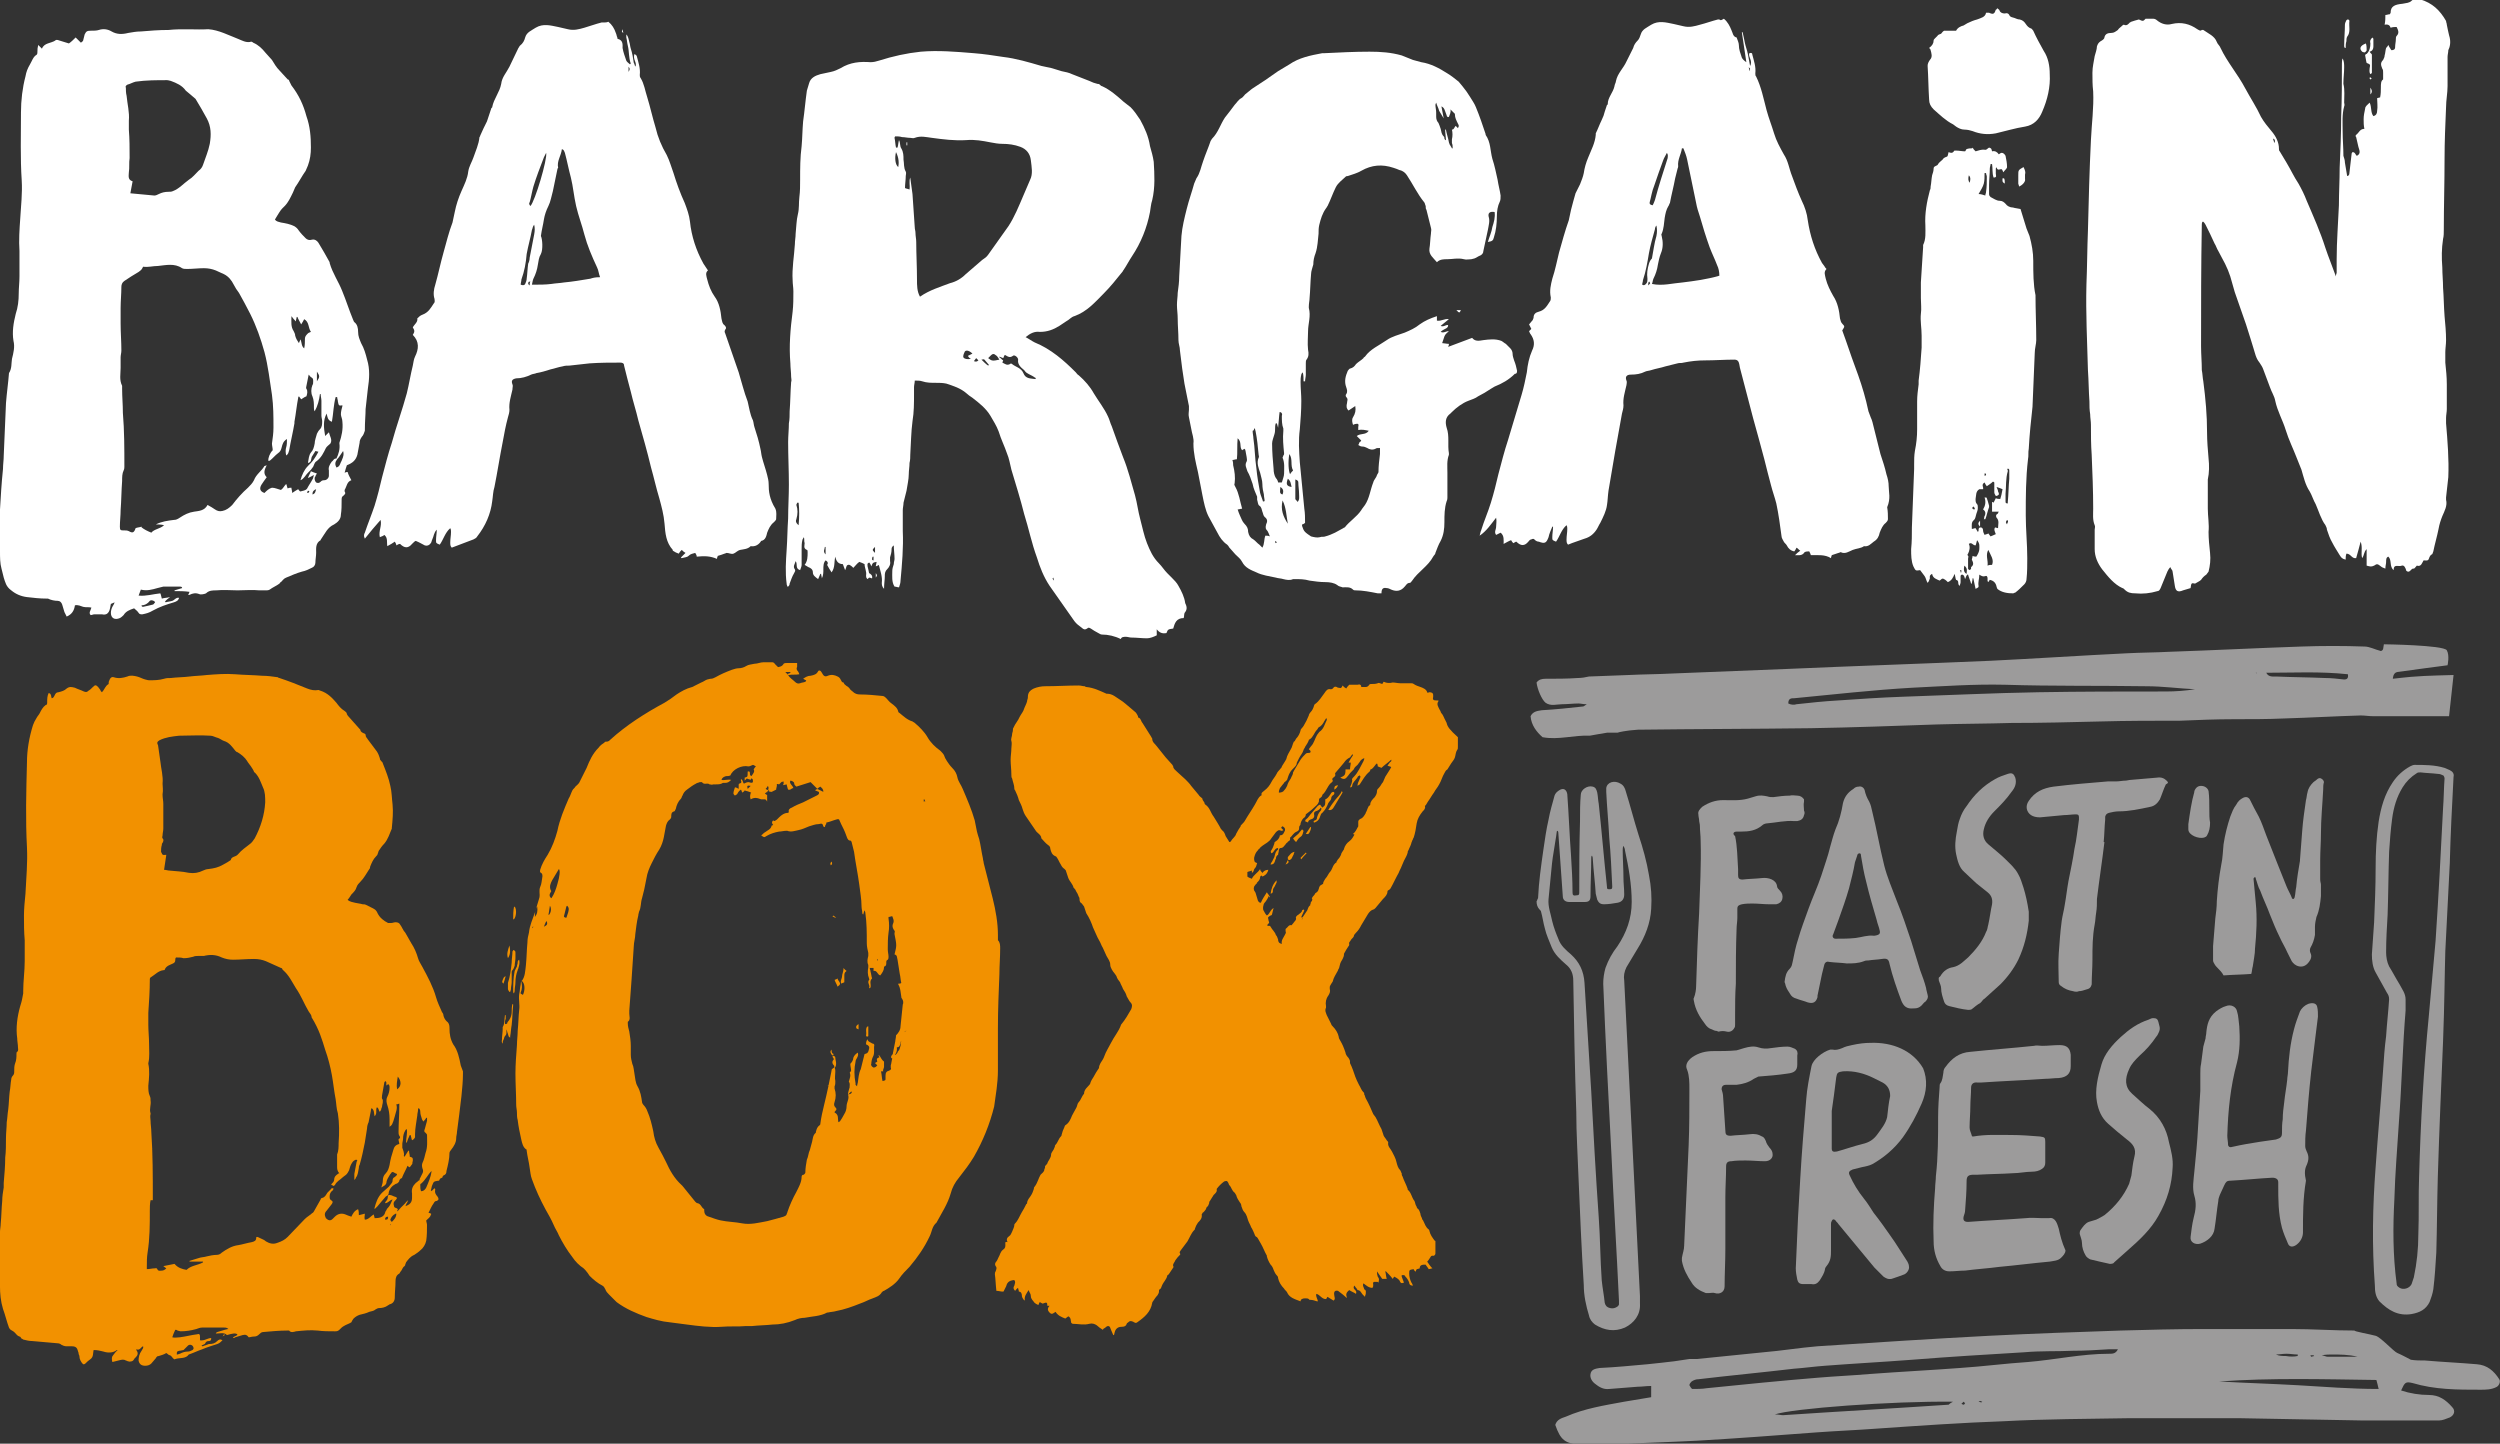 <svg id="Layer_1" xmlns="http://www.w3.org/2000/svg" viewBox="0 0 333.7 192.7"><rect x="0" y="0" width="333.7" height="192.7" fill="#333333" stroke="none"/><style>.st0{fill:#f29100}.st1{fill:#fff}.st2{fill:#9c9b9b}</style><g id="XMLID_1_"><path id="XMLID_2_" class="st0" d="M57.6 156.4c-.1.7-.4 1.4-.7 2.1-.1.2-.3.5-.7.5-.1-.3-.1-.5-.1-.8 0-.1 0-.2.1-.2.6-.5.9-1.2 1.4-1.7l.1-.1c-.2 0-.1.1-.1.2m-2.1 1.5c-.4.4-.6.8-.5 1.4v.6c0 .6-.3.9-.9 1.1.1-.1.1-.3.2-.4.1-.1.1-.3.2-.4-.2.1-.3.3-.5.5l-.5.5c-.2.2-.3.4-.5.5 0-.1.1-.2.1-.3l-.1-.1c-.2-.1-.4-.1-.4-.3-.1-.3-.1-.5.1-.7l.1-.1c.3-.3.2-.4-.2-.5-.2-.1-.4-.2-.7-.2-.2.1-.1.4-.2.6-.1.2-.3.3-.3.5.4 0 .6-.4 1-.5-.2.4-.3.8-.6 1.1-.1.1-.2.2-.2.3-.1.1-.2.3-.2.4-.2.6-.8.7-1.4.7 0-.2-.1-.3-.1-.5-.4.2-.7.7-1.2.7-.1-.3 0-.5 0-.8-.3.1-.5.1-.8.2 0-.3 0-.5-.1-.8-.5.2-.7.6-.9 1-.3-.1-.6-.2-.8-.3-.5-.2-1-.1-1.4.3l-.3.3c-.3.3-.6.2-.9-.1-.2-.4-.2-.7.1-1 .2-.3.5-.6.7-.9.1-.2.2-.3-.1-.5-.2-.1-.2-.3-.2-.5 0-.3.1-.6.4-.8.1-.1.1-.2.1-.3-.2 0-.3 0-.3.1l-.5.5c-.2.3-.3.6-.7.7-.1 0-.2.1-.2.2-.3.5-.6 1.1-.9 1.6-.1.1-.1.2-.2.2-.3.3-.7.5-1 .8-.8.8-1.5 1.6-2.3 2.4-.4.4-.8.6-1.4.8-.5.2-1 .1-1.5-.2-.2-.2-.5-.3-.7-.4-.2-.1-.4-.2-.5-.2-.1 0-.1.1-.1.1 0 .4-.2.5-.6.6-.6.1-1.2.3-1.8.4-.8.1-1.5.5-2.2 1-.2.2-.4.3-.7.3-.4 0-.9.1-1.3.2-.3.1-.7.1-1 .2-.4.1-.9.3-1.3.4v.1h1.8v.1c-.7.4-1.6.4-2.2 1-.6-.1-1.2-.3-1.6-.8l-1.5.3c.1.1.3.2.4.3-.2.2-.4.3-.6.3-.2 0-.5.1-.6-.2-.1-.2-.2-.1-.4-.1-.3 0-.6.1-1 .1v-.3c0-.6 0-1.3.1-1.9.3-1.9.3-3.7.3-5.6 0-.5 0-.9.1-1.4h.3v-.3c0-2.9 0-5.9-.2-8.8 0-.5-.1-1-.1-1.5 0-.3-.1-.6 0-.9v-.1c-.2-.6.1-1.1 0-1.7 0-.2 0-.4-.1-.6-.2-.4-.2-.9-.2-1.4.1-1 .2-2 0-2.9v-.1c.2-.8.1-1.7.1-2.6 0-.8-.1-1.7-.1-2.5v-1.6c.1-1.5.2-3 .2-4.4 0-.2 0-.3.2-.4.5-.3.9-.8 1.6-.9.1 0 .2 0 .2-.1.2-.5.7-.6 1.1-.8.2-.1.3-.2.3-.5 0-.1 0-.2.1-.3.4 0 .7 0 1 .1.5 0 .9-.1 1.3-.2.2-.1.4-.1.6-.1h.8c.8-.2 1.6-.2 2.4.2.5.2 1 .3 1.5.3.9 0 1.8-.1 2.8-.1.6 0 1.1.1 1.6.3.7.3 1.3.6 2 .9.1 0 .2.1.2.2l.1.1c.8.7 1.2 1.6 1.7 2.4.7 1 1.1 2.1 1.7 3.1.2.3.4.5.4.8 1 1.6 1.4 3 1.8 4.3.4 1.1.7 2.3.9 3.4.2 1.1.3 2.2.5 3.2.1.6.1 1.3.3 1.9.2 1.3.2 2.6.1 4 0 .5 0 1-.2 1.5v1.6c0 .3 0 .6.3.9-.1 0-.2.1-.2.1-.3.2-.5.4-.5.8 0 .2-.2.4-.4.6.1.1.2.1.3.2.1 0 .1-.1.2-.1.2-.5.7-.7 1.1-1.1.1-.1.3-.2.4-.3.2-.2.3-.4.4-.6.1-.4.2-.7.4-1 .1-.1.1-.2.3-.3.1-.1.2-.1.3-.1.2.1 0 .2 0 .3-.1.5-.2 1.1-.3 1.6v.8c.1-.1.2-.2.2-.3.3-.4.3-.8.4-1.3 0-.1 0-.3.1-.4.3-1 .5-2 .7-3 .1-.6.2-1.3.3-1.9 0-.3.1-.6.2-.8l.3-1.5c0-.1 0-.2.1-.4.4.3.3.7.4 1.1.4-.4.1-.8.3-1.2.3.1.2.4.4.6.1-.1.2-.3.2-.4 0-.1.1-.2.1-.3 0-.2.1-.4.1-.6v-.3c-.2-.2-.1-.4-.1-.6.1-.6.2-1.1.3-1.7 0-.1.1-.1.1-.2.3.1.1.4.2.6l.2-.2c.2.1.2.3.2.5 0 .4-.1.8-.3 1.2-.2.4-.1.8 0 1.1.2.6.3 1.2.3 1.9v1c.3-.2.4-.3.7-1.4.1-.5.4-1 .2-1.6.1 0 .2 0 .4-.1v.4c0 1.1-.1 2.3-.1 3.4 0 .2 0 .3.1.5.1.1.1.2.1.3-.1.1-.2.1-.2.2 0 .2.1.4.1.6-.5.1-.7.4-.8.8-.2.6-.4 1.3-.5 2-.1.4-.2.8-.5 1.1-.3.3-.4.6-.4 1 0 .3-.1.5-.2.9.3-.2.7-.3.7-.8 0-.1.1-.2.1-.3.2-.3.3-.6.5-.8.1-.2.2-.2.4-.1.1.1.2.1.4.2 0 .2-.2.3-.3.4-.2.1-.3.2-.3.5s-.3.5-.5.8c-.3.3-.6.5-.9.8-.6.6-.8 1.3-1 2v.2l.4-.4c.2-.2.3-.4.5-.6.2-.2.4-.5.6-.7.3-.1.4-.3.4-.6.1-.4.4-.8.8-1 .1-.1.3-.1.4-.2.1-.1.2-.2.2-.3 0-.1.1-.2.2-.3.1 0 .2-.1.2-.2.2-.5.5-1 .7-1.5.1.1.2.2.3.2.1-.1.2-.3.3-.4.1-.1 0-.3.1-.4 0-.3.1-.5-.4-.6 0-.3-.1-.5-.1-.8h-.1c-.2.3-.3.5-.5.8l-.1-.1c.1-.4-.1-.8-.2-1.1v-.5c0-.2.1-.5.1-.7 0-.4.1-.8.3-1.1 0-.1.1-.1.2-.2.1.6-.1 1.2-.1 1.8h.1c.1-.3.2-.6.4-1h.1c.1.2.1.5.2.7.2-.1.3-.2.4-.4v-.4c0-.8.2-1.7.3-2.5 0-.3.1-.5.1-.8 0-.1 0-.1.1-.2.2.2.2.4.2.5 0 .3.1.6.2.9 0 .1.1.2.2.4.2-.2.3-.3.4-.5h.1v.4c-.1.4-.2.7-.3 1.1-.1.2-.1.4.1.5.1.1.2.2.2.3 0 .8.1 1.6-.2 2.4-.1.4-.2.9-.4 1.3-.1.2-.1.5 0 .8.1.2.1.4 0 .6l-.3.6c-.1.1-.1.3-.1.4 0-.2-.2.1-.5.3m-3.2 5.2c-.1-.1-.2-.2-.2-.3.1-.3.3-.6.7-.8h.1c0 .5-.3.8-.6 1.1m-.2.5c-.1 0-.1 0 0 0v-.2h.1c-.1.1-.1.2-.1.2m-.7-.8c0-.3.1-.4.4-.4 0 .3 0 .4-.4.4m-30.1-64c.8-.4 1.7-.5 2.6-.6 1.4 0 2.8-.1 4.2 0 .3 0 .6.2 1 .3.3.1.5.3.8.4.7.2 1.1.8 1.5 1.3.1.1.2.2.3.2.5.3 1 .7 1.3 1.2.1.2.3.4.5.7.1.2.3.4.4.7 0 0 0 .1.1.1.6.6.8 1.3 1.1 2 .3.6.3 1.3.3 2-.1 1.7-.6 3.3-1.4 4.8-.2.3-.4.6-.7.8-.5.4-1.1.8-1.5 1.3l-.1.1c-.3.3-.8.2-.9.7-.3.2-.6.4-1 .6-.7.4-1.2.5-2 .6-.2 0-.5.1-.7.2-.6.3-1.2.4-1.9.3-.9-.2-1.7-.2-2.6-.3-.2 0-.4-.1-.7-.1.1-.7.2-1.3.3-2-.3 0-.5.1-.6-.2 0-.1-.1-.1-.1-.2 0-.3 0-.6.1-.9 0-.1 0-.2.1-.3.1-.2.2-.4 0-.6-.1-.1 0-.3 0-.4 0-.3.1-.6.1-.9v-3.3c0-.4-.1-.8-.1-1.2v-.1c.1-.5 0-1 0-1.4.1-1-.2-2-.3-3l-.3-2.1c-.2-.4-.1-.5.2-.7m31.8 44.9c.5.6.5 1.3-.1 1.7-.1-.6 0-1.1.1-1.7m-29.2 36.6c.2 0 .5-.1.6-.1l.6-.6c.2-.2.6-.1.7.2.1.2 0 .3-.1.4-.2.1-.4.2-.6.2-.4 0-.7.1-1.1.3-.1 0-.2.1-.4.1 0-.4 0-.4.3-.5m37.6-38.1c-.2-1-.4-2-1-2.8-.4-.7-.5-1.4-.5-2.1v-.1c0-.4-.1-.7-.4-.9-.2-.2-.3-.4-.4-.7 0-.2-.1-.4-.2-.5-.3-.7-.6-1.3-.8-2-.4-1.4-1.1-2.7-1.8-4-.2-.4-.5-.8-.6-1.2-.2-.7-.5-1.4-.9-2-.3-.5-.5-.9-.8-1.4-.3-.3-.4-.7-.7-1.1-.1-.2-.3-.3-.6-.3-.2 0-.4.1-.6.1h-.4c-.6-.3-1.1-.7-1.4-1.3-.2-.5-.5-.6-.9-.8l-.6-.3c-.2-.1-.3-.1-.5-.1-.3-.1-.6-.1-1-.2-.3-.1-.7-.1-1-.4.2-.2.3-.4.5-.7.3-.3.6-.6.7-1 .1-.3.3-.5.5-.7.5-.5.8-1.1 1.2-1.7.1-.1.1-.2.1-.3.2-.5.4-1 .8-1.4.1-.1.2-.2.2-.3.1-.2.1-.4.2-.5.2-.3.4-.6.7-.9.5-.6.7-1.3 1-2v-.1c.1-1 .2-2.1.1-3.1-.1-.8-.1-1.7-.3-2.5-.2-1-.6-2-1-3 0-.1-.1-.2-.2-.3-.1-.1-.2-.2-.2-.4-.1-.3-.2-.6-.4-.9-.4-.5-.8-1.1-1.2-1.6-.1-.2-.3-.3-.3-.6 0-.1-.1-.2-.2-.2-.2-.1-.5-.2-.5-.5l-.1-.1c-.5-.6-1.1-1.2-1.6-1.8 0-.1-.1-.1-.1-.2 0-.2-.2-.3-.3-.4-.5-.3-.8-.7-1.1-1.1-.6-.7-1.2-1.3-2.1-1.6-.1 0-.2-.1-.3-.1-.5.1-1 0-1.5-.2-1.2-.5-2.5-1-3.7-1.4-.1 0-.1 0-.2-.1-.7-.1-1.4-.2-2.1-.2-1.2-.1-2.4-.1-3.6-.2-1.3-.1-2.5 0-3.8.1-.8.1-1.5.1-2.3.2-.8.1-1.7.1-2.5.2-.3 0-.6 0-.9.1-.7.2-1.3.2-2 .2-.2 0-.4-.1-.5-.1-.4-.1-.7-.3-1.1-.4-.4-.1-.9-.2-1.3 0-.6.2-1.2.3-1.8.1-.3-.1-.5.1-.6.4-.1.2-.1.3-.1.5-.5.3-.5.7-.9 1.1-.1-.1-.2-.2-.2-.3-.1-.1-.2-.3-.3-.4-.3-.3-.4-.3-.7 0-.2.2-.4.4-.6.5-.2.2-.3.2-.6.1-.4-.2-.8-.3-1.2-.5-.4-.1-.7-.2-1.1.1-.3.3-.7.4-1.1.5-.3 0-.4.2-.5.4-.1.2-.2.4-.4.4-.1-.2 0-.6-.4-.7-.2.4-.2.8-.2 1.2 0 .2 0 .4-.2.4-.4.3-.6.7-.8 1.1-.1.2-.3.4-.4.6-.2.3-.4.7-.5 1-.5 1.6-.8 3.3-.8 5-.1 3.8-.2 7.6 0 11.3.1 2.1-.1 4.1-.2 6.2-.1 1-.2 2-.2 2.9 0 1.1 0 2.2.1 3.3v2.8c0 1.3-.2 2.7-.2 4v.3c-.1.6-.2 1.1-.4 1.7-.4 1.4-.6 2.9-.4 4.3 0 .4.1.8.1 1.2 0 .2.1.4-.1.6-.1 0-.1.2-.1.3 0 .4 0 .8-.2 1.3-.1.3-.1.6-.1 1 0 .2 0 .4-.2.6-.1.1-.2.3-.2.5-.1.5-.1 1.1-.2 1.6-.1.8-.1 1.6-.2 2.4-.1.6-.1 1.1-.2 1.7 0 .7-.1 1.4-.1 2.1 0 .9 0 1.8-.1 2.6 0 1.1-.1 2.2-.2 3.4v.6c-.1.6-.2 1.2-.2 1.8-.1 1-.1 2-.2 3 0 .4-.1.8-.1 1.2v7.1c0 1.1.1 2.1.4 3.1.3.8.5 1.7.8 2.5.1.2.2.3.4.4.2.1.3.2.4.3.2.2.3.4.6.5.1 0 .2.1.2.2.1.1.2.1.3.2.4.1.8.2 1.2.2 1.1.1 2.2.2 3.4.3.2 0 .4.1.5.2.2.1.4.2.7.2h.7c.5 0 .7.2.8.6 0 .1.1.2.1.4 0 .1.1.2.1.3 0 .4.2.8.5 1.1.1 0 .2 0 .3-.1.2-.2.4-.4.7-.6.4-.3.3-.8.4-1.2.5 0 .9.1 1.3.2.6.2 1.3.2 1.8-.2h.1c-.2.2-.4.4-.6.7-.2.2-.2.5-.1.9.3-.1.5-.1.8-.2.4-.1.7-.2 1 0 .1 0 .2.1.3.1.2.1.4 0 .5 0 .3-.1.3-.4.5-.5.3-.3.4-.6.1-1v-.1c.5.2.6-.3.9-.4.1.2-.1.4-.2.6-.3.4-.4.9-.4 1.3.1.5.4.7.9.7.3 0 .6-.1.8-.3.2-.2.4-.5.6-.7.1-.2.2-.3.4-.3.3-.1.7-.2 1-.4.2.1.3.3.5.3.2.1.3.3.4.4.1.1.2.2.3.1.6-.2 1.4 0 1.8-.6.6-.2 1.2-.5 1.8-.7.7-.3 1.4-.5 2-.7.3-.1.5-.3.7-.5-.3-.2-.5-.1-.7.1-.3.3-.6.4-1.1.4-.1 0-.2.1-.3.1-.2.1-.4.1-.5.2-.1 0-.1 0-.2-.1.2-.1.5-.2.5-.3.1-.2.2-.3.5-.3.2 0 .3-.1.3-.4-.5 0-.9.4-1.5.3v-.5c0-.3-.1-.4-.4-.3-.8.1-1.5.3-2.3.4-.3 0-.7.1-1 0 .1-.3.2-.6.4-1 .1 0 .2 0 .3.1.1 0 .3.1.4.1.7 0 1.4-.1 2.1-.3.3-.1.5-.2.8-.2h2.9c.2 0 .4 0 .6.2-.2 0-.4.1-.5.1-.3.1-.7.2-1 .3-.1 0-.1.1-.2.2.6 0 1.1-.2 1.5.2.7-.2 1.1-.3 1.4-.1-.1.3-.5.2-.6.5.1 0 .2 0 .3-.1.3-.1.7-.2 1-.3.4-.1.6 0 .8.3.2 0 .4-.1.7-.1.3 0 .5-.1.7-.3.1-.1.3-.3.5-.3 1.1-.1 2.2-.2 3.2-.2h.3c.2.3.6.2.9.1 1-.1 1.9-.2 2.9-.1.8.1 1.5.1 2.3.1.2 0 .4 0 .6-.2.2-.2.4-.4.6-.5.3-.2.7-.3 1-.5.1-.2.2-.4.3-.5.2-.2.5-.4.8-.5.4-.1.9-.2 1.3-.4.3-.1.6-.1.8-.3.2-.1.3-.2.5-.2.4 0 .8-.1 1.1-.3.1-.1.2-.1.3-.2.5-.1.7-.5.7-.9 0-.7.1-1.5.1-2.2 0-.4.1-.8.5-1 .1-.1.1-.2.2-.3.2-.2.2-.5.5-.7 0 0 .1-.1.1-.2s.1-.2.1-.3c.3-.4.6-.8 1.1-1 .3-.2.6-.4.8-.6.4-.3.7-.8.8-1.3.1-.7.1-1.4.1-2.1 0-.2-.1-.4-.1-.6.3-.3.5-.4.6-.7.1-.2.1-.2-.2-.3h-.1c.2-.4.4-.9.7-1.3.1-.2.2-.3.4-.3.2-.1.3-.2.2-.4 0-.1-.1-.1-.1-.2-.2-.2-.4-.5-.3-.9 0-.1 0-.1-.1-.2l-.4.4c0-.1-.1-.1-.1-.1.1-.2.1-.5.2-.7.2-.5.2-.5.8-.6h.1c.1-.1.1-.3.2-.3.2-.1.3-.1.3-.3l.1-.1c.3-.1.4-.3.4-.6.2-.8.4-1.6.4-2.4 0-.1.1-.3.2-.4.4-.5.7-1 .7-1.6 0-.3.1-.5.1-.8.1-.8.2-1.5.3-2.3.1-.8.2-1.7.3-2.5.1-1 .2-2 .2-3v-.3c-.1-.3-.2-.5-.3-.8"/><path id="XMLID_12_" class="st0" d="M123.3 107v-.3h.1c0 .1.1.2.1.3-.1-.1-.2 0-.2 0m-23.5-1.7c-.1-.4-.1-.5.4-.4l-.4.4m20.4 34.3c-.1.3-.1.5-.3.7-.1.1-.1.2-.1.2-.1.1-.2.3-.3.3-.3.1-.4.3-.4.5-.1.3-.1.6-.2.9v.3c.1.2 0 .3-.2.4-.4.1-.5.3-.5.7v.4c0 .2 0 .2-.4.3-.1-.4-.1-.8-.2-1.3h.3c-.1-.2.1-.4.1-.6v-.5-.2c-.3-.2-.4-.5-.6-.8 0 0-.1 0-.2-.1.1.1.1.2.2.3-.4.2-.4.2-.3.6-.1.1-.2.1-.3.2l.3.3c-.1.1-.2.3-.5.3-.2-.1-.4-.3-.3-.5 0-.3.1-.7.2-.9.3-.5.1-1.1.2-1.6 0-.1-.1-.2-.2-.2s-.2-.1-.2-.1c-.2-.1-.5-.2-.5-.5-.2.3-.2.5-.2.7.3.1.5.3.4.6-.1.5-.2.6-.6.7-.2.7-.3 1.3-.5 2-.3.6-.3 1.2-.4 1.8 0 .1-.1.3-.1.5l-.2-.2v-.2c-.2-1-.2-2 0-2.9 0-.2.1-.3.2-.5s.2-.4.1-.7c-.3.2-.5.4-.6.7 0 .3-.2.6-.4.8 0 .3.1.6.1.9v.1c-.3.1-.1.3-.1.5 0 .3-.1.5-.2.9.2.2.1.5.1.8-.1.2-.1.4-.2.7v.2c.2.6-.2 1-.2 1.6 0 .3-.1.7-.3 1-.2.4-.4.7-.6 1 0 0-.1 0-.2.1-.1-.5.1-1-.5-1.3 0-.1 0-.1.1-.2.2-.2.2-.3 0-.5s-.2-.4-.1-.7c.2-.6.2-1.2 0-1.8v-.3c.1-.2.1-.4.1-.7-.1-.4 0-.9 0-1.3 0-.1 0-.3-.1-.5.2-.1.2-.4.2-.6 0-.2-.1-.5-.1-.7 0-.2-.1-.2-.3-.3-.2.2.1.3.1.5-.2.2-.3.5 0 .8.1.1.1.3-.1.4-.2.1-.2.2-.2.3-.3 1.5-.6 3-1 4.6-.2.8-.4 1.7-.5 2.5 0 .1 0 .1-.1.2-.3.2-.4.5-.5.9v.1c-.4.3-.4.8-.5 1.2-.1.4-.2.7-.3 1.1-.2.4-.2.9-.4 1.3-.1.6-.2 1.1-.2 1.7 0 .1-.1.2-.2.3-.2 0-.3.1-.3.3 0 .7-.4 1.4-.7 2-.5.9-.9 1.8-1.2 2.7 0 .1-.1.2-.1.3-.1.2-.2.2-.4.3-.7.2-1.4.4-2.2.6-1.1.2-2.2.5-3.3.3-1-.2-2-.2-2.9-.4-.5-.1-1-.3-1.6-.5-.4-.1-.6-.4-.6-.8v-.2c-.4-.2-.4-.7-.9-.8-.1 0-.2-.1-.3-.2-.6-.7-1.1-1.4-1.7-2.1l-.1-.1c-1-.9-1.6-2-2.1-3.1-.3-.6-.6-1.2-1-1.9s-.6-1.4-.7-2.2c-.2-.9-.4-1.8-.8-2.7-.1-.3-.3-.6-.5-.8-.1-.1-.2-.3-.2-.4-.1-.7-.2-1.4-.6-2.1-.3-.5-.3-1.1-.4-1.6-.1-.5-.1-1-.3-1.4-.1-.4-.2-.8-.2-1.2v-1.2c0-.6-.1-1.3-.2-1.9-.1-.4-.2-.7-.2-1.1v-.2c.4-.3.2-.7.2-1.1v-.4c.1-1.4.2-2.7.3-4.1l.3-4.5c0-.5.2-1.1.2-1.6.1-.8.2-1.7.4-2.5 0-.2.1-.4.1-.5.3-.6.2-1.2.4-1.8l.3-1.2.3-1.5c.1-.7.4-1.4.7-2 .3-.6.6-1.2 1-1.8.3-.5.5-1.1.6-1.6.1-.5.2-1.1.3-1.6.1-.3.2-.6.5-.8.1-.1.2-.2.2-.4 0-.3 0-.6.4-.7.1 0 .1-.2.2-.3.1-.5.3-1 .7-1.4.1-.1.1-.3.2-.4.1-.3.3-.6.6-.8.4-.3.8-.6 1.2-.8.1-.1.3-.1.5-.2h.3c.2.3.5.2.7.2.1 0 .2 0 .3.1.2 0 .3.1.5 0h.3c.4 0 .7 0 1-.2h.3c.3 0 .5-.1.8-.4-.5-.1-.9.1-1.3 0 .1-.3.3-.4.6-.5.2 0 .4 0 .6-.1.3-.8 1.5-1.4 2.4-1.2.2 0 .3-.1.6-.2.1 0 .2.1.4.2-.1.1-.2.2-.3.4.2.3-.1.6-.3.9-.2-.1-.2-.2-.2-.4s-.1-.3-.3-.2c0 .7 0 .7-.4.8v.4l.3-.3c.1.1.3.1.5.2 0-.1.1-.2.1-.2.2.1.2.1.2.5-.2.2-.4 0-.6 0-.2 0-.4.1-.6.2-.2-.2-.1-.5-.4-.6v.2c.1.2.1.3-.2.4-.1 0-.1.1-.1.2v.5c-.2-.1-.3-.2-.5-.2-.1.3-.2.6-.2.8 0 .1.1.2.2.3.1-.1.2-.1.3-.2.1-.2.2-.4.5-.6.1.1.1.3.2.4.1-.1.3-.2.3-.3.2.1.4.1.6.2.1 0 .2.1.3.1 0 0-.1 0-.1.1-.1.3-.1.5 0 .8.5-.3.9-.2 1.4 0h.5c.1 0 .2.1.3.3v-.9c-.1 0-.2-.1-.3-.2.2-.1.3-.2.5-.4-.2-.1-.3-.1-.4-.2.1-.1.2-.2.3-.4.1.2.1.3.1.5.4 0 .6-.2.8-.5.2-.3.2-.3.6-.2l.3-.3c.1-.1.2 0 .3-.1v.3s0 .1-.1.2c.2 0 .4-.1.5-.1.1.3.1.5.2.7.4.1.4-.2.7-.2-.1-.4-.6-.6-.4-1 .2 0 .5.2.5.3 0 .3.2.4.3.5.6-.2 1.3-.4 1.9-.6l.9.9c.1-.1.2-.2.4-.3.2.2.4.3.4.7l-.6-.3c-.2-.1-.3-.1-.5.1.2.1.3.1.5.2.1.3-.1.4-.3.5l-1.8.9c-.5.2-1 .4-1.5.7-.3.1-.5.3-.4.6l-.1.1c-.5 0-.9.3-1.2.6l-.3.3c-.2.1-.3.3-.5.1-.2.2-.2.4 0 .6-.1.1-.2.1-.2.1-.1.5-.5.6-.9.9-.2.1-.3.3-.5.4.4.3.4.3.7.1.5-.3 1.1-.5 1.7-.6.3 0 .6-.1.9-.1h.2c.5.2 1 0 1.5-.1s.9-.3 1.4-.5c.4-.1.8-.3 1.3-.3.4-.1.5-.1.6.3l.1.1c.2 0 .1-.2.2-.3.1-.1.1-.2.1-.3.5-.1.9-.3 1.3-.4.3-.1.4-.1.5.2.2.5.5 1 .7 1.5.1.3.2.5.3.8.1.1.1.3.4.3.1 0 .2.2.2.3l.3 1.2c.2 1.5.5 2.9.7 4.4.1.9.3 1.9.3 2.9 0 .3.1.6.1.9 0 .1.1.1.1.2.1-.2.1-.4.2-.6 0 .1.1.2.1.3.2 1.4.2 2.7.2 4.1 0 .4.1.9.2 1.3v.4c-.1.4-.2.8 0 1.2v.3c-.1.5-.1 1 .1 1.5 0 .1.1.1 0 .2-.3.4.2.7 0 1.1h.1l.1-.1c.1-.4-.2-.8.2-1.2-.1-.3-.1-.6-.2-.9 0-.2-.1-.3-.1-.5h.5v.4c.5-.1.5.5.9.6.3-.4.5-.7.5-1.1 0-.1 0-.1.1-.1.2-.1.2-.3.2-.5s0-.3.2-.4c.1-.1.1-.3.1-.4 0-.3-.1-.6-.1-1 0-.7 0-1.5.1-2.2.1-.6.1-1.2 0-1.9v-.2c.2 0 .3-.1.5-.1.1.3.3.6.1 1-.1.2-.1.5.1.8.1.1.2.3.1.4v.2c.3 1.5.3 1.5 0 2.7.4.1.3.4.4.7.1.6.2 1.3.3 1.9.1.4.1.8.2 1.2-.1.1-.2.1-.4.1v.1c.3.5.3 1 .4 1.6 0 .1 0 .2.1.3.2.3.2.6.1.8-.1 1-.2 2-.3 2.9 0 .5-.3.9-.6 1.2 0 .3-.1.6-.1.8l-.3 1.5c0 .2-.1.3-.2.4-.1.2-.1.3.1.4.4-.5.7-.9.6-1.5.4 0 .4-.3.5-.5 0-.3.2-.6.3-.9 0-.1 0-.3.1-.4 0-.2.1-.3.3-.4h.1c-.9.3-.6 1.1-.8 2m-7 6.5l.4-.4s.1 0 .1.1c-.1.2-.1.2-.5.3m-2.6-1c-.1-.1-.1-.1-.1-.2h.1v.2zm6.5-17.1c0 .1.1.1.1.2h-.1c0-.1-.1-.1 0-.2-.1 0 0 0 0 0m-41.5-5.5c-.2 0-.4-.1-.3-.3l.3-1.2.1-.1c.3.3.3.5-.1 1.6m-1.2-4.5c-.2.7-.4 1.3-.8 1.9-.3-.2-.3-.5-.1-.8.1-.1.1-.2 0-.3-.2-.5 0-.9.2-1.3l.9-1.5c.2.2.1 1-.2 2m-1.1 4.1h-.1c.1-.4.1-.7.2-1.2.2.3.2.8-.1 1.2m-.7 1.6c.1-.3.2-.5.3-.7h.1c.1.4 0 .5-.4.7m-1.2-1.3c0-.5 0-.9.3-1.4.1.6 0 1-.3 1.4m-.3 1.5c-.1 0-.1 0 0 0-.1-.1 0-.2 0-.2h.1c-.1.1-.1.2-.1.2m-1.3 8.9c-.2-.1-.4-.2-.3-.3.2-.5.2-.9.1-1.4v-.2c.5.3.5 1.3.2 1.9m63.4 10.1v-5.7c0-2.4.1-4.8.2-7.2 0-1.1.1-2.2.1-3.4 0-.4 0-.8-.3-1.1v-.3-.4c0-1.6-.3-3.3-.7-4.9-.4-1.6-.8-3.1-1.2-4.7 0-.2-.1-.4-.1-.6-.2-.9-.3-1.8-.5-2.6-.1-.3-.2-.6-.3-1l-.3-1.5c-.4-1.4-1-2.8-1.6-4.2-.2-.5-.6-1-.7-1.5-.1-.5-.3-.9-.7-1.3-.3-.3-.5-.6-.7-.9-.2-.3-.3-.5-.4-.8-.1-.2-.3-.4-.5-.6-.7-.5-1.3-1.1-1.7-1.8-.4-.7-1.1-1.4-1.7-1.9-.1-.1-.2-.1-.3-.2-.7-.2-1.2-.7-1.7-1.1-.1-.1-.2-.1-.2-.2-.1-.5-.5-.8-.9-1.1-.3-.2-.5-.5-.7-.7-.1-.1-.3-.3-.5-.3-1-.1-2-.2-3-.2-.4 0-.7-.1-1-.4-.1-.1-.3-.2-.4-.4-.2-.3-.7-.4-.8-.8-.3 0-.3-.3-.4-.4-.1-.2-.2-.3-.4-.4-.4-.2-.8-.3-1.3-.1-.4.2-.6 0-.8-.4-.1-.1-.1-.3-.4-.3l-.1.1c-.2.4-.5.5-1 .6-.4 0-.7.2-1 .4.2.1.3.2.4.2 0 .1 0 .1-.1.2-.2.1-.5.1-.7.2-.3.1-.5 0-.7-.2-.3-.3-.7-.5-.9-.9-.4-.5-.9-.8-1.4-1.1l-.3-.3c-.1-.1-.2-.3-.4-.3h-1.2c-.4 0-.8.2-1.2.2-.4.1-.8.1-1.1.3-.3.2-.7.3-1 .3-.3 0-.6.1-.9.2-.8.3-1.5.6-2.2 1-.2.1-.4.2-.6.2-.2 0-.4.1-.5.1-.3.1-.5.3-.8.4l-1.2.6c-.8.2-1.5.6-2.1 1-.5.4-1.1.8-1.6 1.1-2.6 1.4-5.1 3-7.2 4.9-.2.2-.3.3-.6.3-.1 0-.2 0-.2.1-.3.2-.6.4-.8.7-.8.8-1.2 1.7-1.6 2.7l-.9 1.8c-.1.3-.4.5-.6.7-.1.2-.3.3-.4.5-.2.4-.3.8-.5 1.1-.6 1.4-1.2 2.8-1.5 4.3-.3 1.1-.7 2.2-1.3 3.2-.4.6-.8 1.3-1 2 0 .1-.1.3.1.4.2.1.2.3.2.5-.1.5-.1 1-.3 1.4-.2.5 0 .9-.1 1.4-.2.7-.4 1.3-.6 2-.3.9-.7 1.7-.8 2.7-.1.4-.2.8-.2 1.3-.1 1-.1 2-.2 3-.1.8-.1 1.6-.6 2.2-.1.1-.1.3-.1.4-.1.4-.1.9-.2 1.3-.1.7.1 1.4 0 2.1-.1.9-.1 1.8-.2 2.8 0 .6-.1 1.3-.1 1.9-.1 1.3-.2 2.6-.2 3.8 0 1.4.1 2.8.1 4.2 0 .3.1.7.1 1 0 .3 0 .7.1 1 .1.9.3 1.8.5 2.7.1.4.2.9.6 1.2.1 0 .1.1.1.2.1.8.3 1.5.4 2.3.1.5.1 1 .3 1.5.5 1.4 1.1 2.7 1.8 4 .4.7.8 1.4 1.1 2.1.2.5.5.9.7 1.4.5 1 1.1 2 1.8 2.9.4.6.9 1.1 1.5 1.5l.2.2c.2.2.4.5.6.8.5.5 1.1 1 1.7 1.3.2.1.3.3.4.5.1.3.3.5.5.7l.6.6.4.4c1.2.9 2.6 1.5 4 2 1 .3 2 .6 3.1.7.8.1 1.5.2 2.3.3 1.5.2 3.1.4 4.6.3 1.1-.1 2.2 0 3.3-.1h.8c.9-.1 1.8-.1 2.7-.2 1 0 2-.2 3-.6.4-.2.9-.3 1.3-.3 1-.2 2.1-.2 3-.7h.1c.4-.1.8-.1 1.1-.2 1.1-.2 2.2-.6 3.2-1 .6-.2 1.1-.5 1.7-.7.5-.2.9-.3 1.2-.8.1-.1.2-.2.3-.2.7-.4 1.5-.9 2-1.6.4-.6.9-1.1 1.4-1.6 1.1-1.3 2-2.6 2.7-4.1.3-.6.3-1.3.9-1.8.7-1.3 1.5-2.5 1.9-3.9.2-.8.6-1.5 1.1-2.1.7-.9 1.4-1.8 2-2.8 1.2-2.1 2.1-4.3 2.7-6.7.2-1.5.5-3.1.5-4.8"/><path id="XMLID_27_" class="st0" d="M184.9 103.7c-.1.2-.2.5-.3.7-.2.2-.3.5-.5.7-.2.2-.3.3-.3.5 0 .3-.1.5-.3.8-.3.3-.6.6-.6 1 0 .1-.1.1-.2.2-.1.2-.2.4-.3.7-.1.1-.1.3-.2.4-.1.2-.2.3-.4.5-.2.1-.5.2-.5.5V110.3c-.2.3-.3.7-.7 1 0 0 .1.1.2.1-.2.3-.3.6-.7.9-.3.2-.6.6-.7 1 0 .1-.1.2-.1.2-.1.2-.3.4-.3.6-.1.2-.2.4-.4.6-.1.1-.1.2-.2.3v.1c-.5.3-.5.8-.8 1.2-.3.3-.4.7-.7 1-.1.2-.3.4-.3.7-.1 0-.2.1-.2.1-.2.1-.2.1-.3.3-.1.3-.1.6-.5.8-.1.1-.1.2-.2.3-.1.1-.2.2-.3.4.1.1.1.3-.1.5-.1.1 0 .2-.1.3 0 .1 0 .2-.1.2-.2.2-.2.4-.3.6l-.6.9c-.1.1-.2.1-.2 0 .1-.3.3-.6.4-.9l-.1-.1c-.1 0-.1.1-.2.1 0 .3-.3.4-.5.6-.2.1-.4.3-.3.5 0 .2-.1.3-.2.4-.1.1-.2.3-.4.5-.4-.1-.5.3-.8.5v.3c.1.2 0 .3-.1.5-.2.4-.5.7-.4 1.2-.4-.1-.5-.3-.5-.6-.1-.2-.1-.4-.3-.6-.1-.4-.5-.7-.7-1.1-.1-.2-.3-.1-.4-.1-.1-.2.1-.3.2-.4 0-.2-.1-.3-.1-.5-.1-.3 0-.3.3-.5.1 0 .2-.1.2-.2.1-.3.1-.5.2-.8-.5.3-.5.8-.9 1-.2-.2-.3-.4-.4-.6-.2-.2-.1-.9.1-1.1.2-.2.5-.7.6-1-.1-.1-.2-.2-.3-.4-.3.5-.6.9-.8 1.4-.2 0-.3-.1-.4-.3-.1-.3-.2-.7-.3-1 0-.1-.1-.1-.1-.2-.2-.2-.2-.6 0-.8.1-.1.2-.3.3-.4.2-.2.4-.4.4-.7 0-.2.2-.3.5-.2 0-.4-.5-.5-.5-.9-.3.5-.9.8-1.1 1.3-.3-.1-.5-.2-.6-.3v-.6c.2-.1.4-.1.6-.2v.3c.3-.1.2-.4.4-.6.2-.2.2-.4.3-.7-.4-.1-.4-.3-.4-.7.1-.4.2-.7.5-1 .1-.1.1-.2.2-.2.1-.2.3-.3.4-.4.4-.3.9-.5 1.2-1 .2-.3.4-.5.6-.8.2-.2.4-.4.7-.2.1 0 .2 0 .3-.1l-.3-.3c.1-.1.1-.2.2-.2.4.2.4.5.2.8-.1.2-.2.4-.5.4-.1 0-.1.1-.1.2-.1.2-.2.4-.5.6-.2.1-.2.2-.2.3-.1.3-.2.6-.4.9-.1.1-.1.2 0 .4.4-.1.4-.7.9-.7v.2c-.4.3-.4.7-.5 1l-.3.6c-.1.1-.2.3-.2.4.4 0 .5-.2.6-.5 0-.1 0-.2.1-.2 0-.3.1-.5.3-.6 0-.2.1-.4.1-.6 0-.1.1-.3.2-.3.4 0 .5-.3.7-.5.1-.1.1-.2.2-.2.1-.1.1-.2.2-.2.1-.1.2-.1.2-.3v-.2c.3-.2.4-.6.9-.8.2-.1.3-.2.3-.4 0-.1 0-.3.1-.4.1-.1.1-.2.1-.3.1-.3.2-.5.4-.7.2-.1.3-.3.3-.5.4-.3.8-.6 1.1-.9.2-.2.5-.4.6-.7.1-.1 0-.3.1-.5.1-.1.4-.2.4-.5.6-.5.7-1.3 1.3-1.7 0 0 .1-.1.1-.2-.2-.3.1-.4.2-.5.1-.1.2-.2.1-.4 0 0 0-.1.1-.2.2-.2.4-.5.6-.7.2-.2.3-.4.5-.6.2-.3.4-.5.8-.7.1-.1.2-.3.3-.4 0 0 .1 0 .1.1-.2.3-.4.6-.6 1h.3c0 .3-.1.5-.1.9h-.6c0 .2 0 .5-.1.7-.1.2-.4.3-.6.4.5.3.7.2 1-.2.2-.3.4-.5.6-.7l.2-.2c.1-.3.3-.4.5-.6.1-.1.2-.3.3-.4.1-.2.3-.4.6-.5 0 .1 0 .2-.1.4-.4.7-.7 1.5-1.3 2.1-.2.2-.3.3-.2.5 0 .1-.1.3-.1.4-.1.2-.1.3-.2.5.3 0 .3-.2.3-.3.1-.4.4-.6.6-.9.1-.1.1-.2.2-.3.1 0 .1-.1.2-.1 0 .1.1.1.1.2-.1.2-.1.3-.2.5s-.2.4-.2.7c.1-.1.2-.1.3-.2.4-.6.7-1.2 1.3-1.7 0 0 .1-.1.1-.2s0-.1.1-.1c.4-.2.5-.6.8-.8.1.2.1.2.1.4.2.1.3.1.5.2.4-.4.9-.7 1.3-1.1.1.3-.2.3-.2.4-.1.1-.2.3-.3.4.2.1.4.1.5.2-.2.4-.5.8-.8 1.3m-11.1 19.1c-.1 0-.1-.1 0 0v-.2h.1c-.1.1-.1.1-.1.2M171 105c.1-.1.2-.3.4-.5 0-.1.1-.1.2-.2l.2-.2c.1-.3.2-.7.4-1 .1-.2.3-.4.5-.6.2-.2.4-.4.4-.7l.3-.6c.2-.4.5-.7.6-1.1 0-.1.2-.3.2-.4.2-.3.4-.6.5-.9 0 0 0-.1.1-.1.5-.3.6-.9 1-1.3.1-.1.1-.2.2-.3.4-.2.6-.5.8-.9.1-.1.1-.2.2-.3h.1v.2c-.3.6-.4 1.2-1 1.6-.1.1-.2.3-.3.4-.3.5-.4 1.1-.8 1.5-.1.1-.2.3-.3.4l.2.2c.1.2 0 .3-.2.3-.1 0-.3 0-.4.1-.2.2-.5.5-.7.8l-.9 1.5c0 .1-.1.1-.1.2 0 .3-.2.5-.3.8-.2.3-.4.6-.5 1-.1.2-.2.4-.4.6-.1.2-.4.3-.7.3 0-.1 0-.5.3-.8m22.1-8.5l-.3-.6c-.1-.2-.2-.5-.4-.7-.1-.1-.1-.3-.2-.4-.2-.4-.5-.8-.2-1.2v-.1h-.2c-.5 0-.6-.1-.5-.5v-.2c0-.3-.2-.4-.5-.4-.1 0-.1 0-.2.1l-.1-.1c-.1-.4-.6-.6-.9-.7-.3-.1-.6-.2-.9-.4-.1-.1-.3-.1-.4-.1h-1.4c-.3 0-.7-.1-1-.1-.4.1-.8.1-1.2-.1-.1.1-.1.2-.2.3-.3-.1-.5-.2-.6-.1-.3.1-.5.1-.8.1-.2 0-.3 0-.4.2-.1.1-.2.2-.4.2h-.6c0-.3-.2-.4-.5-.3h-1.1c-.1.1-.3.3-.4.5-.2-.1-.3-.2-.5-.4-.1.3-.2.4-.5.3h-.1c-.3-.2-.5-.2-.7.1-.1.1-.2.1-.3.1-.4-.1-.6.2-.8.5-.4.5-.7 1.1-1.3 1.5-.1.1-.1.2-.1.2-.1.3-.2.6-.5.9-.1.1-.2.3-.2.4-.2.5-.4.9-.7 1.4-.1.2-.4.4-.4.6-.1.4-.3.8-.6 1.1-.1.2-.2.4-.3.4-.2.4-.2.7-.4 1-.2.4-.5.8-.6 1.3 0 .1-.1.1-.1.2-.2.3-.3.5-.5.8 0 .1 0 .1-.1.2-.2.3-.5.5-.6.8-.2.4-.5.7-.7 1.1-.2.4-.5.8-.9 1.1-.2.2-.5.3-.4.6 0 0 0 .1-.1.1-.4.3-.5.7-.8 1.2-.4.7-.9 1.4-1.3 2.1-.1.2-.3.4-.5.6-.1.1-.1.1-.1.2-.2.3-.4.6-.6 1-.1.4-.5.6-.7 1 0 0-.1.1-.2.1-.2-.3-.3-.5-.5-.8-.1-.3-.2-.6-.5-.8 0 0 0-.1-.1-.1-.3-.6-.7-1.2-1-1.7-.4-.5-.5-1.2-1.1-1.6l-.1-.1c0-.3-.3-.4-.3-.7l-.1-.1c-.1-.1-.3-.2-.4-.4-.3-.4-.7-.8-1-1.2-.2-.3-.5-.6-.8-.9-.3-.3-.7-.6-1.1-1-.2-.2-.5-.4-.5-.7 0-.1-.1-.1-.1-.2-.3-.3-.6-.7-.9-1l-1.2-1.5c-.2-.3-.6-.5-.6-1 0-.1-.1-.1-.1-.2-.4-.6-.8-1.3-1.2-1.9-.2-.2-.2-.6-.5-.7-.1 0-.1-.1-.1-.2-.1-.2-.2-.4-.3-.5-.2-.2-.5-.4-.7-.6-.5-.4-.9-.8-1.4-1.1-.5-.3-1-.8-1.7-.8h-.1c-.9-.4-1.7-.8-2.7-.9-.1 0-.2-.1-.2-.1-.3 0-.5-.1-.8-.1-1.5 0-3 .1-4.5.1-.5 0-1 .1-1.5.3-.6.3-.8.6-.8 1.2 0 .2-.1.3-.1.5-.1.4-.3.7-.4 1-.1.4-.4.7-.6 1.1-.2.5-.6.9-.8 1.4-.1.1-.1.3-.1.4 0 .2-.1.3-.1.5 0 .3-.2.6-.1.9.1.3 0 .7 0 1 0 .5-.1 1-.1 1.5 0 .7.1 1.3.1 2 0 .2 0 .4.1.5.1.5.3.9.3 1.4 0 .1.1.2.1.2.2.4.4.9.5 1.3.2.4.4.8.5 1.2.1.3.2.6.4.9.4.6.9 1.3 1.3 1.9.2.4.8.6.8 1.1.3.3.5.6.9.9.2.1.3.3.3.5.1.4.2.8.7 1 .1 0 .1.1.2.2.2.3.3.6.5.9.1.2.2.4.5.6.1.1.2.2.2.3l.3.9c.2.5.6.8.7 1.3 0 0 .1 0 .1.1.1.1.2.2.2.3.2.3.3.5.4.8.1.1.1.3.1.4 0 .2.1.4.3.5.1.1.2.3.3.4l.3.9c.4.6.7 1.3.9 1.9.3.6.5 1.2.8 1.7.2.3.3.7.5 1 .2.4.3.7.5 1.1.2.4.5.7.5 1.2 0 .2.1.4.2.6.2.4.6.7.7 1.1 0 .1.1.1.1.2.1.1.2.3.3.4.1.3.3.6.4.9.2.3.4.6.5 1 .2.3.3.6.5.8.3.3.2.6.1.9-.4.7-.8 1.4-1.3 2 0 0-.1.1-.1.2-.3.8-.9 1.5-1.3 2.3-.3.6-.7 1.2-.9 1.8-.1.3-.3.6-.5.9-.1.2-.2.4-.2.6 0 .1-.1.2-.1.2-.2.3-.4.6-.6 1-.2.3-.4.6-.5 1-.3.4-.8.7-.8 1.3-.3.3-.4.8-.7 1.1-.2.2-.2.5-.3.7-.2.4-.4.7-.6 1.1-.2.5-.4 1-.9 1.3-.1.1-.1.2-.1.2-.2.4-.3.7-.4 1.1 0 .1 0 .1-.1.2-.3.3-.4.8-.7 1.1-.1.1-.1.2-.1.3-.1.1-.1.3-.2.4-.1.2-.3.4-.3.6 0 .5-.4.8-.5 1.2-.1.2-.4.3-.3.6 0 0-.1.1-.1.2 0 .3-.3.5-.5.7-.3.5-.4 1.1-.8 1.6-.1.1-.1.2-.1.3-.1.3-.2.6-.4.9-.2.3-.5.6-.5 1 0 0 0 .1-.1.1-.2.4-.4.8-.6 1.1-.3.5-.5 1.1-.9 1.5-.1.1-.1.1-.1.2 0 .3-.2.6-.3.9-.1.2-.2.5-.4.6-.3.2-.4.5-.2.8-.4-.1-.3.1-.3.3 0 .3 0 .5-.3.7-.4.3-.4.7-.6 1-.1.2-.2.5-.4.7-.1.2-.1.3 0 .5.2.2.1.4 0 .7-.1.1-.1.3-.1.4.1.7.1 1.4.2 2.2.3 0 .6.1.8.1.1 0 .2 0 .2-.1l.3-.6c.1-.4.3-.7.8-.8.3-.1.4 0 .4.3 0 .1-.1.3-.1.4-.2.3-.1.5.1.7.1-.1.2-.3.4-.4 0 .2.1.3.1.5.3 0 .4.3.4.5s.1.4.2.5c0 .1.1.1.2.2-.1-.6.2-.9.5-1.4.1.3.3.5.3.8 0 .4.3.6.5.9.1.1.3.2.5.3.1-.2.1-.3.2-.4.2.1.3.2.4.2.5-.2.6-.2.6.3h.3c-.3.3-.3.6 0 .9.2.2.3.2.5.1.1-.1.2-.1.3-.2.3.5.8.7 1.3.9.1-.1.3-.2.4-.3.4.2.3.6.4.9.1 0 .1.1.2.1.7 0 1.5.2 2.2 0 .4-.1.7 0 1 .2.2.2.5.4.8.6.1-.1.1-.2.2-.2.2-.1.3-.3.5-.3.3 0 .3.3.4.5.1.2.2.5.3.7h.1c0-.1.1-.3.1-.4.1-.4.4-.7.9-.7.4 0 .6-.1.7-.4 0-.1.1-.1.2-.2.2-.2.3-.2.6-.1.1 0 .1.1.2.1.1.1.3.1.4 0 1-.7 1.8-1.4 2-2.6 0-.1.1-.2.1-.2.2-.3.4-.6.6-.8.1-.2.2-.3.2-.5 0-.1 0-.3.1-.3.2-.1.2-.3.3-.5.2-.5.6-.8.7-1.3 0-.1.1-.1.2-.2l.6-.9s.1-.1 0-.2c-.1-.3.2-.5.3-.8.2-.3.4-.5.6-.7 0 0 .1-.1 0-.2-.1-.2 0-.2.1-.4l.9-1.2c.3-.5.5-1.1.9-1.5.1-.1.1-.1.1-.2.1-.3.2-.5.4-.8.3-.3.6-.6.5-1.1 0 0 .1-.1.1-.2.2-.1.3-.3.4-.4.1-.1.1-.3.2-.4.2-.1.2-.3.3-.5 0-.1 0-.2.1-.3.2-.3.3-.5.5-.8.2-.2.5-.4.4-.8.3-.4.6-.7 1-1 .3-.1.4-.1.5.1.1.1.1.3.2.4.3.3.3.7.7 1 .1.1.1.2.2.3.1.4.3.7.5 1 .1.1.2.3.2.5.1.3.2.6.4.8.3.3.4.8.5 1.1.1.3.3.6.4.9.2.3.3.6.4.8.1.2.1.4.3.5.1 0 .1.1.2.2.1.2.3.5.4.7.3.5.5 1.1.8 1.6v.1c.1.4.3.8.5 1.1.2.2.3.4.4.7.1.2.2.5.4.7.1.1.2.2.2.4.1.5.4 1 .8 1.4.1.2.3.3.4.5.3.7 1 .9 1.8 1.2 0-.3.3-.4.6-.4.2 0 .4 0 .5.1 0 .1.2.1.2.1.3 0 .6.1.9.2h.1c0-.3-.3-.6-.2-1 .5.1.7.7 1.3.7.1-.1.1-.2.2-.3.3.2.5.3.8.5.3-.2.1-.5.1-.7-.1-.5.1-.7.5-.6.4.3.8.6 1.1.9h.1c-.2-.4-.1-.7.3-1 .3.2.6.3.9.5.1-.3 0-.4-.2-.6-.1-.1-.2-.3 0-.5.1.2.2.3.3.4 0 .1.1.1.1.2.4 0 .5.4.7.6l.3.3c0-.2.1-.3.1-.4 0-.2.1-.5-.2-.6 0-.2-.3-.5-.1-.8.4.3.7.6 1.2.6.1-.2.1-.2.1-.4s-.1-.3.1-.4h.4c.1 0 .1 0 .2.1.1-.5.1-.5-.1-.8-.1-.3-.1-.4-.1-.7.2.3.5.7.7 1h.6c-.1-.3-.1-.7-.2-1h.1c.3.3.6.6.9 1 .1-.1.1-.2.2-.3.4.2.7.4.8.7.1.2.2.2.5.1-.1-.3-.2-.5-.3-.8v-.2h.3c.1 0 .1.1.2.2.2.2.4.5.5.8 0 .2.1.4.5.4-.1-.2-.1-.3-.2-.4-.2-.4-.3-.8-.3-1.2 0-.5 0-.5.6-.6 0 .1.1.2.2.3h.1c0-.4.3-.3.5-.4 0-.5.4-.5.8-.5.1.2.3.4.4.6.2 0 .3-.1.5-.1-.3-.3-.5-.6-.7-.9.2-.2.3-.4.5-.7 0 0 .1-.1.2-.1.2.1.4-.1.4-.3v-1.6s0-.1-.1-.1c-.3-.4-.6-.8-.7-1.3 0-.1-.1-.2-.1-.2-.4-.3-.5-.7-.7-1.1 0-.1-.2-.2-.2-.4-.1-.2-.2-.4-.2-.6-.1-.2-.1-.5-.4-.7-.1-.1-.1-.3-.2-.4-.1-.2-.1-.4-.2-.6-.4-.5-.4-1.1-.9-1.5v-.1c-.2-.6-.5-1.1-.7-1.7-.1-.1-.1-.3-.1-.4-.1-.1-.1-.3-.2-.4-.3-.3-.4-.7-.5-1.1-.1-.5-.4-1-.6-1.4-.2-.4-.6-.7-.5-1.2 0-.1-.1-.2-.2-.3-.1-.2-.3-.4-.4-.6l-.3-.9c-.3-.5-.5-1.1-.8-1.6-.1-.1-.2-.3-.3-.4-.3-.7-.6-1.4-1-2.1-.1-.2-.1-.4-.2-.5 0-.1 0-.3-.1-.3-.3-.3-.4-.7-.6-1-.2-.4-.4-.8-.5-1.1-.2-.6-.4-1.2-.7-1.8v-.2c0-.2-.1-.3-.2-.5-.2-.2-.4-.5-.4-.7-.2-.6-.4-1.1-.7-1.6-.1-.2-.2-.3-.2-.5-.1-.5-.4-1-.8-1.4-.1-.1-.2-.2-.2-.3l-.6-1.2c-.1-.3-.3-.6-.1-1v-.2c-.1-.5 0-1 .3-1.4.2-.3.3-.6.2-.9v-.3c.1-.3.3-.5.4-.7.1-.5.4-.9.6-1.3.1-.1.1-.3.2-.4.1-.2.1-.4.2-.7.1-.3.3-.5.4-.8.1-.2.1-.4.1-.5.2-.4.4-.7.6-1 .1-.1.1-.2.1-.3-.1-.2.1-.3.2-.5s.3-.3.4-.5c0-.2.2-.4.3-.5.3-.3.5-.6.7-1l.9-1.5c.2-.3.4-.5.7-.6.1 0 .2-.1.3-.2.3-.4.7-.8 1-1.2.3-.3.6-.6.6-1 0-.1.1-.2.2-.2l.2-.2c.4-.7.7-1.4 1.1-2.1.1-.3.3-.6.4-.9.1-.2.2-.5.3-.7.2-.4.4-.7.5-1.1 0-.1 0-.2.1-.3.1-.3.3-.6.4-1 0-.1.1-.2.1-.3.1-.1.1-.3.2-.4.2-.6.3-1.2.4-1.9.1-.6.4-1.1.8-1.6.2-.2.4-.4.3-.7 0 0 0-.1.1-.1.1-.2.2-.3.3-.5.3-.4.5-.8.8-1.2.2-.4.5-.7.7-1.1.3-.5.4-1 .7-1.5.1-.2.2-.4.4-.5.2-.3.3-.5.5-.8.2-.3.4-.5.5-.8.1-.3.1-.7.3-1 .1-.1.1-.2.1-.4v-1.3c-1.1-1-1.4-1.4-1.5-1.9"/><path id="XMLID_32_" class="st0" d="M104.5 89.7h1v.1c-.1.1-.3.1-.4.2.1.1.1.1.2.1.4-.1.9 0 1.4-.1-.1-.2-.1-.3-.2-.4-.2-.2-.2-.4-.1-.6v-.5H105c-.1 0-.3 0-.4.1-.2.4-.6.4-.9.5-.2.1-.3.1-.5.2.4.4.8.4 1.3.4"/><path id="XMLID_33_" class="st0" d="M68.4 134c-.1.4-.1.8-.1 1.1 0 .3-.1.7-.3 1-.1.2-.3.3-.3.5 0 0-.1.1-.2.1s-.1-.1-.1-.1c0-.2 0-.4.1-.6v-.5h-.1c-.1.6 0 1.1-.3 1.6v.2c0 .5-.1 1-.1 1.5 0 .1-.1.3.1.5 0-.2 0-.3.1-.5s.1-.4.2-.5c.2-.2.2-.3.2-.6v-.3c.1.2.1.4.2.6.1.4.1.4.3.5v-.2c.1-.5.1-1 .2-1.5.1-.9.1-1.8.2-2.7l-.1-.1"/><path id="XMLID_34_" class="st0" d="M67.8 132c0 .1.1.3.2.4h.1c0-.1.1-.2.1-.4 0-.3.1-.6.1-.9v-1.3c0-.1 0-.2.1-.3.2-.2.2-.4.3-.6 0-.3.1-.7.1-1v-.7c0-.2 0-.3-.3-.4 0 .1-.1.2-.1.2 0 .5-.1 1-.1 1.5-.1.9-.2 1.8-.5 2.7v.8"/><path id="XMLID_35_" class="st0" d="M68.5 132.4s0 .1.1.2c.1-.2.1-.3.1-.4 0-.4.1-.7.1-1.1 0-.5.1-1.1.3-1.6 0-.1.1-.2.1-.3.1-.3.2-.7.1-1.1-.2.1-.2.3-.2.4 0 .2-.1.3-.1.5l-.3.6c-.2 1-.2 1.9-.2 2.8"/><path id="XMLID_36_" class="st0" d="M68.7 121l-.1.1c-.1.5-.1 1.1-.1 1.6h.1c.3-.3.4-1.3.1-1.7"/><path id="XMLID_37_" class="st0" d="M68 126.2c-.2.6-.4 1.1-.2 1.7.4-.6.3-1.2.2-1.7"/><path id="XMLID_38_" class="st0" d="M67.5 130.3c-.3.1-.3.3-.4.5-.1.3-.1.3.1.5.1-.3.2-.6.3-1"/><path id="XMLID_39_" class="st0" d="M29.7 178.4c.1-.1.2-.1.3-.2 0 0 0-.1-.1-.1-.1.1-.1.2-.2.3 0-.1 0 0 0 0"/><path id="XMLID_40_" class="st0" d="M102.9 105.7h.1l.6-.3c0-.2.1-.4.1-.6 0-.1 0-.2-.1-.2h-.1c-.1.1-.1.2-.2.3-.3-.2-.5 0-.6.3 0 .1-.2.1-.2.1.1.1.1.2.2.3-.1.1-.3.2-.4.3.2-.2.4-.3.6-.2"/><path id="XMLID_41_" class="st0" d="M112.4 130.3c0 .3-.3.7-.1 1 .1-.1.3-.1.4-.2v-.8c0-.3 0-.5.3-.7-.1-.1-.3-.2-.4-.4 0 .5-.2.8-.2 1.1"/><path id="XMLID_42_" class="st0" d="M115.7 137.1c-.2.4 0 .7-.1 1.1 0 .2.2.2.3.1V137c-.1 0-.1 0-.2.1.1 0 0 0 0 0"/><path id="XMLID_43_" class="st0" d="M111.8 130.6c-.1.1-.2.1-.4.2.1.3.3.6.4.9.4-.3.4-.4.2-.7-.1-.1-.2-.3-.2-.4"/><path id="XMLID_44_" class="st0" d="M111 140.1c-.3.3-.1.5.1.8l.2-.2c-.3-.1-.3-.3-.3-.6"/><path id="XMLID_45_" class="st0" d="M114.3 137.2c0 .1.1.1.3.2v-.7c-.2.1-.4.3-.3.5"/><path id="XMLID_46_" class="st0" d="M111 115c-.2.2-.2.3-.1.5.2-.1.2-.3.1-.5"/><path id="XMLID_47_" class="st0" d="M111.6 122.5c-.1-.1-.2-.2-.4-.3 0 0 0 .1-.1.1.2.1.3.2.5.2"/><path id="XMLID_48_" class="st0" d="M178 106.1c.1-.1.2-.3 0-.4-.2 0-.3.1-.4.3-.2.3-.4.6-.7.7 0 .8 0 .8-.4 1.1-.1-.1-.2-.3-.3-.4-.3.1-.4.3-.5.4-.2.2-.4.5-.6.7-.3.3-.4.6-.8.9-.1 0 0 .1-.1.2.1.1.3.1.4.2 0-.2.1-.3.3-.4.4-.1.6-.3.5-.7 0-.2 0-.3.2-.4.3-.1.5-.2.7-.5.2.2 0 .3 0 .4-.3.3-.4.6-.5.9 0 .2-.1.4-.3.4-.2.1-.2.2-.1.3.4-.1.7-.4.8-.8.1-.2.1-.4.3-.5.4-.4.6-.8.8-1.3.1-.2.4-.4.4-.7 0-.1.1-.3.3-.4"/><path id="XMLID_49_" class="st0" d="M178.2 106.8c-.3.4-.6.8-.9 1.3.3.1.5 0 .7-.3.4-.7.8-1.3 1.2-2 0 0 0-.1-.1-.2-.2.5-.6.8-.9 1.2"/><path id="XMLID_50_" class="st0" d="M172.3 111c-.7.4-1.1 1-1.5 1.6v.2c.7-.3 1.6-1.3 1.5-1.8.1 0 0 0 0 0"/><path id="XMLID_51_" class="st0" d="M173.8 110.7c-.2.2-.4.5-.5.6-.2.2-.5.4-.7.6.1.2.2.3.4.5.2-.3.3-.5.6-.7.3-.2.3-.5.4-.8l-.2-.2"/><path id="XMLID_52_" class="st0" d="M175.2 106c.2 0 .3-.1.3-.2.1-.1.2-.3.2-.4.1-.3.1-.3-.3-.6-.3.5-.5.9-.8 1.4.1 0 .2 0 .3-.1.2 0 .3-.1.3-.1"/><path id="XMLID_53_" class="st0" d="M169.6 119.3c.3-.1.3-.2.3-.4s.1-.4.2-.5l.3-.6v-.3c-.5.5-.7 1.1-.8 1.8"/><path id="XMLID_54_" class="st0" d="M171.9 114.4v.3s.1.1.2.1.2-.1.3-.2l.3-.6c0-.1 0-.1.1-.3-.5.1-.6.4-.9.7"/><path id="XMLID_55_" class="st0" d="M168.4 116.7c0 .1 0 .2.1.3.5-.2.7-.5.8-.9-.4 0-.7.2-.9.6"/><path id="XMLID_56_" class="st0" d="M174.3 111.3c.3.1.4 0 .5-.2.1-.2.2-.4.2-.7h-.1l-.6.9"/><path id="XMLID_57_" class="st0" d="M173.8 108.7c-.3.3-.4.5-.5.9.2-.3.6-.5.5-.9"/><path id="XMLID_58_" class="st0" d="M178.6 104.8c-.4.1-.5.1-.5.6.2-.1.4-.3.5-.6"/><path id="XMLID_59_" class="st0" d="M173.6 114.5s0 .1.1.2c.2-.3.5-.6.7-.8l-.1-.1-.7.7"/><path id="XMLID_60_" class="st0" d="M171.6 115.4c.4-.2.5-.3.3-.6l-.3.6"/><path id="XMLID_61_" class="st0" d="M167.4 118.1c.1-.1.3-.2.4-.2-.3-.2-.3-.2-.4.2"/><path id="XMLID_62_" class="st0" d="M169.4 119.5v.3l.1-.1c0-.1-.1-.1-.1-.2"/><path id="XMLID_63_" class="st1" d="M303.6 19.1c-.1-.2-.1-.3-.2-.6.3.1.3.3.2.6m23.3-14.4c-.1-.4-.2-.9-.3-1.4 0-.2-.1-.3-.1-.5-.8-1.4-1.8-2.4-3.5-2.9-.4-.1-.8-.1-1.1.2-.3.3-.7.3-1.2.4-1 .1-1.6.3-1.6 1.2 0 .1-.1.1-.1.2-.2 0-.4.1-.6.1 0 .4 0 .8-.1 1.3.5-.1.7.1.8.4.3-.1.6-.1.8-.1.2.4.4.8 0 1.2-.1.1-.1.3-.1.4 0 .4-.1.7-.1 1.1 0 .3-.2.4-.5.4-.1-.2-.3-.4-.4-.7-.1.2-.2.3-.3.4-.1.3-.1.7-.2 1 0 .2-.1.4-.2.6-.4.4-.3.7-.1 1.2.1.1.1.3.1.5v.9c-.3.2-.3.6-.3 1.1 0 .4 0 .8-.1 1.3-.1 0-.3.1-.4.1 0 .6.1 1.1 0 1.7 0 .3-.1.6-.5.7-.4-.5-.2-1.2-.5-1.8-.3.3-.6.5-.6.8-.1.5-.2.9-.2 1.4 0 .4 0 .9.1 1.3-.6 0-.7.5-1.1.8-.1.1-.1.2 0 .3.1.4.2.9.3 1.3.1.4.4.9-.2 1.2-.2-.1-.2-.5-.6-.5 0 .1-.1.1-.1.2-.1.9-.2 1.7-.3 2.6 0 .2-.1.4-.3.4l-.3-1.8c0-.3-.1-.6-.2-.9 0-1.1-.1-2.1-.1-3.2 0-1.2-.1-2.3.2-3.4.1-.2 0-.4 0-.5 0-.8.1-1.7-.1-2.5v-.1c0-.7.1-1.4.1-2.1 0-.4 0-.8-.2-1.2-.1.2-.1.5-.1.7 0 2.4 0 4.7-.1 7.1 0 2.3-.1 4.5-.2 6.8 0 1.7-.1 3.3-.1 5-.1 2.4-.3 4.8-.3 7.2v1.8c0 .1-.1.2-.1.5-.5-1.4-1-2.6-1.4-3.8-.7-2.2-1.6-4.2-2.5-6.3-.3-.8-.7-1.6-1.1-2.3-.6-.9-1-1.8-1.6-2.8l-.9-1.5c-.1-.1-.1-.2-.1-.3 0-.9-.4-1.7-1-2.4-.5-.6-1-1.2-1.4-1.9-.6-1.3-1.4-2.5-2.1-3.8-1-1.9-2.4-3.5-3.3-5.4-.1-.3-.4-.5-.5-.8-.3-.8-1.1-1.1-1.8-1.6h-.2c-.2.2-.4 0-.6-.1-1-.7-2.1-1-3.4-.7-.7.2-1.4 0-2-.5-.1-.1-.3-.2-.5-.2h-1c-.3.3-.3.4-.9.1-.4.1-.7.2-1 .3-.1 0-.1.1-.2.1-.2.2-.4.5-.8.3-.1 0-.2.1-.3.2-.2.2-.4.3-.5.5-.3.2-.5.4-.9.4s-.8.1-.9.6c0 .2-.3.4-.5.5-.3.2-.4.4-.5.7 0 .4-.2.9-.3 1.3-.1.7-.3 1.4-.3 2.2 0 .8 0 1.7.1 2.5.1 2.2-.2 4.3-.3 6.5-.2 4-.3 8.1-.4 12.1-.1 2.4-.1 4.8-.2 7.2-.1 3.8.1 7.6.2 11.4.1 1.4.1 2.8.2 4.2 0 .6 0 1.1.1 1.7 0 .5.1.9.1 1.4 0 1.3 0 2.7.1 4 .1 2.4.2 4.8.2 7.2 0 .7-.1 1.5.2 2.2.1.2 0 .4 0 .6v2.6c0 1 .4 1.9 1 2.7.8 1 1.6 2 2.7 2.5.1 0 .2.1.3.2.4.4.8.5 1.4.5 1 .1 2 0 3-.3.2 0 .3-.2.4-.4.3-.7.6-1.5.9-2.2.1-.2.2-.4.4-.6.1.3.3.4.3.6.1.6.2 1.2.3 1.9.1.7.4.9 1.1.6.3-.1.7-.2 1-.3.1-.7.1-.7.6-.6.3-.2.6-.3.8-.5.2-.3.4-.5.7-.7.1-.1.2-.3.3-.4.2-.8.3-1.6.2-2.5-.1-.9-.2-1.9-.2-2.8.1-1-.1-2.1-.1-3.1v-3.8-.1c.2-.9.2-1.9.1-2.8-.1-1.2-.2-2.3-.2-3.5 0-2.3-.2-4.5-.5-6.8-.1-.5-.1-1-.2-1.5 0-1.1-.1-2.1-.1-3.2 0-5.4 0-10.8.1-16.2 0-.1 0-.3.1-.4h.1c.1.1.2.2.3.4.4.8.8 1.6 1.2 2.5.2.3.3.7.5 1 .3.6.6 1.1.9 1.7.3.6.5 1.1.7 1.7l.6 2.1c.5 1.4 1 2.9 1.5 4.3.2.6.4 1.3.6 1.9.1.4.3.9.4 1.3.2.6.3 1.3.8 1.9.2.3.4.6.5.9l.9 2.4c.2.6.6 1.2.7 1.8.3 1.4 1 2.6 1.4 3.9.4 1.3 1 2.5 1.5 3.8l.6 1.5c.3 1 .5 2 1.1 2.9.3.5.5 1.2.8 1.7.4.9.7 2 1.3 2.8.1.2.2.4.2.6.2.6.4 1.2.7 1.7.3.6.7 1.2 1 1.7.2.3.3.5.8.6 0-.3 0-.5.1-.8.6 0 .7.7 1.3.6.2-.7.4-1.4.6-2.2.3.8 0 1.5.2 2.2.3-.4.2-.8.6-1.2v2.2c.4.1.6.2 1 0 .4-.3.5-.2.9.1.1.1.3.2.6.3 0-.4.1-.6.1-.9 0-.3 0-.6.3-.7.5.5.1 1.3.7 1.8 0-.9.7-.4 1.1-.6.3-.1.5.3.6.7.5.4.6-.4 1-.3.1 0 .2-.2.4-.4.6.2.7-.4.9-.7.3 0 .6.1.7-.2.1-.3.2-.5.4-.6.1 0 .1-.2.2-.4.2-1 .5-2 .7-3 .1-.6.3-1.2.5-1.7.3-.7.7-1.4.5-2.2v-.3l.3-2.7c.1-2.4-.1-4.8-.3-7.2v-.7c0-.4.1-.8.1-1.2v-3.3c0-1-.1-1.9-.2-2.9V47c0-.5.1-1 .1-1.6 0-1.1-.1-2.1-.2-3.2-.1-1.3-.1-2.5-.2-3.8 0-.9-.1-1.8-.1-2.7-.1-1.3-.1-2.5.1-3.8.1-.4.1-.8.1-1.3 0-3.1.1-6.2.1-9.4 0-2.3.1-4.6.2-6.9 0-.9.2-1.9.2-2.8V7.6c0-.3.1-.6.1-.9.2-.4.4-1.1.1-2"/><path id="XMLID_66_" class="st1" d="M140.7 77.5c-.1-.1-.2-.2-.2-.3l.1-.1c0 .1.1.3.1.4m-2.5-26.9c-.6-.1-1.3 0-1.6-.8-.3-.7-1-.8-1.5-1.2-.1-.1-.2-.1-.3 0-.4.2-.6 0-1-.2 0-.1.1-.2.1-.3-.2-.1-.3-.3-.5-.4v-.1c.2.1.3.1.5.2.1-.1.1-.3.2-.4h.1c.3.2.6.4 1 .1.2-.2.7.2.7.5-.1.6.3 1 .8 1.4.1.1.2.3.4.4.3.2.6.3.9.5.1.1.2.1.3.2 0 0-.1 0-.1.1m-6.3-2.8l.4-.4c.2-.2.4-.2.6 0 .2.1.3.3.5.6-.9.2-1 .2-1.5-.2m0 1c-.3-.2-.6-.5-.9-.8.2 0 .3-.1.4 0 .2.2.4.5.6.7l-.1.1zm-1.9-.6c.1-.1.2-.3.3-.4l.3.3c-.2.2-.4.2-.6.1m-.4-.3c-.5.1-.9 0-1-.2-.1-.2.1-.6.2-.8.2-.2.6-.1 1 .3l-.6.3c.1.2.2.3.4.4m-6.8-8.3c-.4-.7-.4-1.5-.4-2.3 0-1.7-.1-3.4-.1-5 0-.4-.1-.8-.1-1.2 0-.3-.1-.5-.1-.8-.1-1.5-.2-2.9-.3-4.4-.1-.7-.2-1.5-.3-2.2-.2.5 0 1-.1 1.6-.2-.1-.4-.1-.6-.2 0-.5.1-1.1.1-1.6 0-.2.1-.4 0-.6-.3-.5-.2-1.1-.3-1.6 0-.5 0-1-.3-1.5-.2-.3-.1-.7-.3-1.1-.1.3-.1.7-.2 1h-.2c-.1-.4-.1-.9-.2-1.3 0-.1.1-.2.1-.2.3 0 .6 0 .9.1.4 0 .7.1 1.1.1.2 0 .4.1.6 0 .8-.3 1.5-.1 2.3 0 1.5.2 3 .4 4.6.3 1.1-.1 2.2.1 3.2.3.5.1 1.1.2 1.6.2.8 0 1.6.1 2.4.4.8.3 1.3.9 1.4 1.8.1.9.3 1.8-.1 2.6l-.9 2.1c-.6 1.4-1.2 2.9-2 4.1-.9 1.3-1.8 2.5-2.7 3.8-.2.3-.5.5-.8.7-.7.6-1.5 1.3-2.2 1.9-.6.6-1.3 1-2.1 1.2-1.3.5-2.7.9-4 1.8m-2.9-17.3c-.4-.3-.5-1.2-.3-2 .4.8.4 1.5.3 2m-3.1 51.5c-.4-.4-.4-.4 0-.8v.8zm-.2 1c-.1 0-.2-.1-.2-.1 0-.1 0-.3.1-.4h.1v.5zm-6.4-.8c-.4-.4-.1-.7-.1-1h.1v1zm-3.6-3.9c-.4-.3-.4-.6-.3-.8.2-.7.2-1.3 0-1.9 0-.1.1-.2.1-.3h.2c.1.9.1 1.9 0 3m50.7 8.1c-.2-.4-.6-.8-.9-1.1l-.6-.6c-.4-.4-.7-.9-1.1-1.3-.8-.8-1.2-1.7-1.6-2.7-.4-1-.6-2.1-.9-3.2-.3-1.1-.4-2.1-.7-3.2-.5-1.7-.9-3.4-1.6-5.1-.5-1.3-1-2.7-1.5-4.1-.2-.4-.3-.9-.5-1.3-.5-1.1-1.3-2.1-1.9-3.1-.5-.9-1.2-1.7-2-2.4-.2-.1-.3-.3-.4-.4-1.6-1.6-3.3-3.1-5.5-4-.4-.2-.8-.5-1.2-.7.6-.5 1.2-.8 1.9-.7 1 0 1.8-.3 2.6-.8l.9-.6c.4-.2.7-.6 1.1-.7 1.7-.6 2.8-1.9 3.9-3 .9-.9 1.7-1.9 2.5-2.9.1-.1.1-.2.2-.3.4-.6.7-1.2 1.1-1.8 1.2-1.8 2-3.8 2.4-5.9.1-.5.1-1 .3-1.6.4-1.7.3-3.4.2-5.1-.1-.7-.3-1.4-.5-2.1-.2-1.3-.7-2.4-1.3-3.5-.4-.6-.8-1.2-1.3-1.7-.3-.2-.6-.5-.9-.7-.9-.8-1.8-1.6-2.9-2.1-.1 0-.2-.1-.3-.2-.1-.1-.2-.1-.3-.1-.4-.1-.7-.2-1.1-.4-.8-.3-1.5-.6-2.3-.9-.4-.2-.9-.3-1.4-.4-.4-.1-.9-.3-1.3-.4-.5-.1-.9-.2-1.4-.3-1.7-.5-3.4-1-5.1-1.2-1.3-.2-2.6-.4-3.9-.5-2.4-.2-4.8-.4-7.1-.2-1.9.2-3.7.6-5.6 1.2-.3.1-.7.2-1.1.2-1.4-.1-2.7 0-4 .8-.4.2-.8.4-1.3.5-.5.1-.9.2-1.4.3-.7.2-1.3.5-1.5 1.2-.1.3-.2.7-.3 1-.2 1.4-.3 2.7-.5 4.1-.1 1.1-.1 2.2-.2 3.3-.2 1.5-.2 3-.2 4.5 0 .8 0 1.5-.1 2.3-.1.8 0 1.5-.2 2.3-.2.8-.2 1.7-.3 2.6 0 .5-.1.9-.1 1.4-.1 1.6-.4 3.2-.3 4.8 0 .5.1 1 .1 1.5 0 .9 0 1.8-.1 2.7-.3 2.3-.5 4.6-.3 6.9 0 .6.1 1.2.1 1.8 0 .2.1.5 0 .7-.1 1.3-.1 2.6-.2 3.9 0 .5 0 1.1-.1 1.6 0 .8-.1 1.7-.1 2.5 0 1.9.1 3.8.1 5.7 0 1.5-.1 3-.1 4.5-.1 1.4-.1 2.8-.2 4.2-.1 1.5-.2 3 0 4.5 0 .2.1.3.1.4h.1c.1-.1.2-.2.2-.4.2-.5.3-.9.6-1.4.1-.2.2-.3.1-.5-.3-.4 0-.7.1-1.1.3.4-.1 1 .6 1.2.1-.3.2-.5.2-.7v-2.1c0-.4 0-.8.1-1.2 0-.1.1-.2.2-.4.1.3 0 .5.1.8 0 .3-.2.7.3.9.1 0 .1.2.1.3 0 .6 0 1.2-.4 1.7.2.1.3.2.5.3.3.1.6.3.6.7 0 .4.3.6.7.9.1-.2.2-.5.3-.7h.1c0 .2.1.4.1.6.2-.4.2-.8.2-1.2 0-.4 0-.9.3-1.2.4.2.3.5.2.6.2.4.4.7.6 1 .5-.7.3-1.4.5-2.1.1.6.4 1 1 1 .1.3.2.5.3.8.2-.3.1-.8.6-.7.2.1.3.2.5.4.3-.3.5-.6.8-.8.3.1.5.2.7.3 0 .5.3 1 .2 1.5 0 .1 0 .3.1.4l.1.1.2-.2c.2 0 .3.1.4.1.1-.4-.2-.6-.4-.7-.1-.4-.1-.6-.2-.9 0-.2-.1-.4.2-.5 0 0 .1 0 .1.1.1.1.1.2.2.4.2-.5.2-.5.7-.6 0 .2-.1.4-.1.6.2-.1.3-.1.4-.2.2.8.5 1.6.4 2.4 0 .2 0 .5.3.8 0-.7.1-1.2.1-1.7 0-.3 0-.6.3-.9.3-.3.5-.7.4-1.1v-.5c.1-.3.2-.7.2-1 0-.2 0-.4.3-.6 0 .6.1 1.2.1 1.8 0 .2-.1.4-.1.7-.1.3-.2.6-.2.9 0 .7-.1 1.5.3 2.1.2 0 .4.1.6.1.1-.3.2-.6.2-.9.2-2.2.4-4.4.3-6.6v-2.8c0-.3.1-.7.1-1 .1-.5.3-1.1.4-1.6.1-.7.3-1.5.3-2.2 0-.5.1-1 .1-1.5.1-.4.1-.8.1-1.1.1-1.5.1-3 .3-4.5.2-1.2.2-2.4.2-3.6v-.9c0-.3.1-.6.1-.9.4 0 .7 0 1 .1.6.2 1.2.2 1.8.2.5 0 .9 0 1.4.1.9.3 1.9.6 2.7 1.3.2.2.5.4.8.6.9.7 1.8 1.4 2.4 2.4.4.7.8 1.3 1.1 2.1.3 1 .8 2 1.1 2.9.3.7.4 1.4.6 2.2.6 2 1.2 3.9 1.7 5.9.6 1.9 1 3.9 1.7 5.8.4 1.3.9 2.6 1.7 3.8 1.1 1.6 2.2 3.1 3.3 4.7.3.4.6.6 1 .9.2.2.4.3.7.1.2-.2.3-.1.5 0 .3.2.6.4 1 .6.2.1.3.2.5.2.8 0 1.7.2 2.5.6.1-.3.4-.3.7-.3.2 0 .5.1.7.1.7 0 1.4.1 2.1.1.4 0 .9-.2 1.3-.4V84c.4.5.8.6 1.3.5.2-.5.2-.5.9-.6.2-.7.4-1.4 1.4-1.4.1-.3 0-.6.2-.8.3-.4.2-.8 0-1.2-.1-.8-.5-1.6-.9-2.3"/><path id="XMLID_80_" class="st1" d="M45.6 61.5c-.2.3-.2.8-.7.9-.2-.4-.2-.7.1-1.1.3-.3.5-.7.8-1.1.1.4.1.6-.2 1.3m-1.3.1c-.3.4-.5.8-.4 1.2v.7c0 .3-.3.6-.6.6s-.4.1-.5.2c-.2.2-.4.2-.6.1-.1-.1-.2-.3-.2-.5 0-.1 0-.2.1-.3 0-.1.1-.2.2-.4-.3-.1-.6-.2-.8-.3-.1.3-.3.6-.4.9.3-.1.4-.2.8-.4-.1.3-.1.5-.2.6-.2.4-.5.8-.7 1.2-.2.3-.6.3-.9.4-.1 0-.2-.2-.3-.3-.2.1-.5.3-.8.5 0-.3-.1-.5-.1-.7-.2 0-.3 0-.5.1-.1-.2-.1-.4-.2-.6-.3.3-.4.6-.7.8-.4-.1-.8-.3-1.2-.3-.4.1-.7.4-1 .7-.6-.2-.7-.6-.4-1.1.2-.3.4-.6.7-1-.5-.5-.3-1 0-1.6-.2.1-.3.1-.3.1-.4.7-1.1 1.1-1.4 1.9-.2.4-.5.7-.8 1-.8.7-1.5 1.5-2.1 2.3-.4.4-.8.7-1.3.8-.4.1-.7 0-1-.2-.3-.2-.6-.4-1-.6-.4.8-1.2.8-1.8.9-.7.1-1.3.4-1.9.8-.3.2-.5.3-.8.3-.8.1-1.6.2-2.4.6.3 0 .7 0 1.1.1-.5.5-1.3.5-1.7 1-.5-.2-.9-.4-1.3-.7v-.1c-.3.1-.6.1-.8.2-.2.6-.4.7-.9.4-.2-.1-.4-.1-.6-.1-.5 0-.6 0-.6-.5 0-.7.1-1.5.1-2.2.1-1.3.1-2.6.2-3.9 0-.5 0-1 .2-1.4.1-.2.1-.4.1-.5 0-2.4 0-4.8-.2-7.2 0-1.1-.1-2.1-.1-3.2v-.4c-.4-.8-.2-1.6-.2-2.4v-1.4c0-.3.1-.6.1-.9 0-1.2-.1-2.4-.1-3.6v-2.1c0-.9.1-1.9.1-2.8 0-.3.1-.6.4-.8.6-.4 1.2-.8 1.9-1.2.4-.3.4-.3.6-.7.7.1 1.3-.1 2-.1 1-.1 2.2-.4 3.2.3.2.1.4.1.7.1.7 0 1.5-.1 2.2-.1.6 0 1.1.1 1.6.3.4.2.7.3 1.1.5.6.3 1 .8 1.3 1.4.2.4.4.7.7 1.1.5.9 1 1.8 1.5 2.8.8 1.6 1.4 3.3 1.9 5.1.5 1.9.7 3.8 1 5.7.2 1.5.2 2.9.2 4.4 0 .7-.1 1.4-.2 2.1 0 .3.1.6.1.9-.4.4-.6 1-.6 1.4h.2c.4-.3.7-.7 1.1-1 .3-.2.4-.4.5-.8.1-.4.2-.8.7-1.1 0 .4 0 .8-.1 1.1-.1.3-.1.7 0 1.1.3-.2.3-.4.4-.7.2-1.2.5-2.4.7-3.6v-.2c.2-1.1.3-2.2.5-3.2 0-.1 0-.1.1-.2.1.1.2.3.3.4.2-.1.4-.3.7-.4.1-.3.2-.7 0-1-.1-.1 0-.3 0-.4l.3-1.5c.2.2.2.3.4.4.2.1.2.3.2.5s0 .4-.1.5c-.2.5-.2 1.1 0 1.5.2.5.2 1 .2 1.5 0 .2 0 .3.1.5.4-.7.6-1.5.7-2.3h.1c0 .3.1.6.1.9v2c0 .2.1.5.1.7 0 .4 0 .8-.3 1.1-.2.2-.3.4-.4.6-.1.4-.3.9-.3 1.3-.1.5-.2.9-.5 1.2-.3.4-.3.9-.4 1.4.5-.1.4-.5.5-.8.2-.3.3-.5.5-.8.1 0 .3.1.4.1-.2.4-.4.7-.6 1-.2.3-.5.6-.8.9-.5.5-.8 1.2-1 1.9.3-.1.4-.3.6-.5.2-.3.5-.6.8-.9.1-.1.2-.3.3-.4.1-.2.2-.6.4-.7.7-.5 1-1.2 1.3-1.8.1-.2.4-.4.6-.6.3-.5-.1-1-.2-1.5l-.5.5c-.2-1.1-.3-2.1.2-3 .1.4.1.9.7 1.1.2-1.1.2-2.2.5-3.3h.2c0 .2.1.4.1.6.1.5.1.6.6.5v.1c-.1.4-.2.7-.2 1.1 0 .3.2.6.2 1 .1 1-.1 1.9-.4 2.8v.1c.1.7-.1 1.4-.4 2-.4 0-.4.3-.6.4M41.7 66c0-.4.2-.6.5-.7-.1.3-.1.6-.5.7m-.6-.2s-.1 0-.1-.1.1-.1.1-.2c0 0 .1 0 .2.1-.1.1-.1.2-.2.2M17 11.3c.4-.1.7-.3 1.1-.4 1.4-.2 2.8-.2 4.2-.2.2 0 .4.1.5.1.8.3 1.5.6 2 1.3.2.2.4.3.6.5.2.2.5.4.7.6.5.8 1 1.7 1.5 2.6.6 1.1.6 2.2.4 3.4-.2 1-.6 1.9-.9 2.8-.1.3-.3.6-.6.8-.4.4-.8.9-1.3 1.2-.7.5-1.3 1.2-2.1 1.5-.2.1-.4.1-.6.1-.5 0-.9.1-1.3.3-.2.1-.4.2-.6.2-1-.1-2.1-.2-3.2-.3.1-.6.2-1.1.3-1.6-.7-.2-.5-.8-.5-1.2.1-.6 0-1.3.1-1.9 0-1.3 0-2.5-.1-3.8v-1.2c.1-1.1-.2-2.2-.3-3.3-.1-.4-.1-.8-.1-1.1-.1-.1 0-.3.2-.4m21.9 30.9c.2.3.4.5.6.7 0-.3.1-.4.1-.6h.1c.1.3.3.6.5 1 .2-.3.3-.5.4-.7.7.4.5 1.1.9 1.7-.2.1-.3.1-.4.2-.2.2-.4.4-.4.7 0 .4 0 .9-.1 1.3-.4-.3-.3-.8-.5-1.2-.1.2-.1.3-.2.5-.2-.3-.4-.6-.5-1 0-.2-.1-.4-.2-.6-.4-.6-.3-1.2-.3-2m3.4 7.4c.4.6.4.7 0 1.3v-1.3zM20 80.2c.1-.1.3-.1.5 0 .1 0 .2.2.2.2-.1.1-.2.3-.3.3-.4.1-.8.2-1.3.3-.1 0-.1 0-.2-.1v-.1c.4 0 .8-.2 1.1-.6m28.8-25.6l.3-2.7c.2-1.3.3-2.6-.1-3.9-.2-.8-.4-1.5-.8-2.2-.2-.5-.4-.9-.4-1.5 0-.5-.1-1-.5-1.3-.1-.1-.1-.2-.2-.4-.5-1.2-.9-2.5-1.4-3.7-.5-1.3-1.3-2.4-1.7-3.8V35c-.5-.9-1-1.8-1.5-2.6-.2-.3-.5-.5-.9-.4-.3.1-.6 0-.8-.2-.3-.3-.6-.6-.9-1-.2-.3-.3-.4-.6-.6-.6-.3-1.2-.4-1.8-.5-.3-.1-.6-.1-.8-.4.1-.2.2-.3.3-.5.2-.3.4-.7.7-1l.3-.3c.5-.5.8-1.2 1.1-1.8.1-.2.2-.5.3-.7.5-.7.9-1.5 1.4-2.2.1-.2.2-.5.3-.7.3-.8.4-1.6.4-2.4 0-1.4-.1-2.8-.6-4.2-.4-1.5-1-2.8-2-4.1l-.3-.6c0-.1-.1-.2-.2-.2-.4-.4-.7-.8-1.1-1.2-.4-.4-.7-.9-1-1.4-.3-.3-.6-.7-.9-1-.4-.5-.9-1-1.6-1.3-.1-.1-.3-.2-.4-.1-.6.1-1.1-.2-1.6-.4-1.3-.5-2.6-1.2-4-1.3-1.6.1-3.4-.1-5.3.1-1.3 0-2.5.1-3.7.2-.6 0-1.1.1-1.7.2-.8.2-1.5.2-2.2-.2-.5-.3-1.1-.4-1.7-.2-.3.1-.7.1-1.1.1-.5 0-.6.1-.8.5-.1.3-.1.5-.2.8 0 .1-.2.2-.3.3l-.7-.7c-.3.3-.6.6-.9.8-.4-.1-.9-.3-1.3-.4-.2-.1-.5-.1-.5 0-.6.4-1.5.3-1.8 1.1L5.1 6c-.1.4-.1.6-.1.8 0 .2 0 .4-.1.5-.5.3-.6.8-.9 1.3-.3.5-.5 1-.6 1.6-.4 1.5-.6 3.2-.6 4.8 0 3-.1 6.1.1 9.1.1 1.7-.1 3.4-.2 5.1-.1 1.4-.2 2.9-.1 4.3v3.4c0 .8-.1 1.5-.1 2.3 0 .9-.1 1.8-.4 2.7-.3 1.2-.5 2.4-.3 3.6.2.8 0 1.6-.2 2.4-.1.6 0 1.3-.4 1.9-.1 1.3-.3 2.7-.4 4-.1 2.3-.2 4.7-.3 7 0 .6-.1 1.2-.1 1.8C.2 64.5.1 66.3 0 68c-.1 1.9 0 3.7 0 5.6 0 .8 0 1.6.2 2.3l.3 1.2c.2.6.3 1.2 1 1.7.6.5 1.3.8 2.1.9.9.1 1.7.2 2.6.2h.2c.4.2.9.3 1.3.3.3 0 .5.2.6.5.1.3.2.7.3 1l.3.6c.7-.3 1-.8 1.1-1.5.4-.1.8.1 1.1.2.4.1.7 0 1.1.1-.1.4-.4.7-.1 1 .2 0 .3-.1.5-.1h1c.4.1.7 0 .9-.3.2-.3.2-.7.3-1.1.1 0 .2-.1.5-.2-.1.3-.2.4-.3.6-.1.2-.2.5-.2.8 0 .7.5 1 1.2.7.2-.1.4-.3.5-.4.3-.5.8-.7 1.4-.9.2.2.4.3.6.6.1.2.3.2.5.2.5-.1.9-.2 1.4-.5.9-.5 1.8-.8 2.8-1.1.3-.1.6-.2.7-.6-.4-.1-.6.3-.9.4-.3.1-.6.1-.9.2 0 0 0-.1-.1-.1.2-.2.4-.4.7-.6-.4.1-.8.1-1.1.2-.1-.3-.1-.5-.2-.7-1 .1-1.9.4-2.9.3.1-.3.2-.5.3-.8.8.2 1.5 0 2.2-.2.3-.1.5-.1.8-.2H24c.1 0 .2 0 .3.1v.1c-.3.1-.7.2-1 .3v.1c.7 0 1.3 0 2 .1-.1.2-.1.3-.2.4h.2c.4-.2.8-.3 1.3-.1.2.1.7 0 .9-.1.4-.4.9-.4 1.4-.4.9-.1 1.9 0 2.8 0 1 0 2-.1 2.9 0h.9c.2 0 .3 0 .5-.1.4-.3.9-.5 1.3-.8.1-.1.1-.2.2-.2.2-.2.4-.5.7-.6.7-.3 1.4-.6 2.1-.8.5-.1.9-.3 1.3-.5.3-.1.5-.4.5-.7 0-.4.1-.9.1-1.3 0-.6-.1-1.3.6-1.7 0 0 0-.1.1-.2.5-.7.8-1.5 1.7-1.9.5-.3.9-.7.9-1.3.1-.6.1-1.3.1-1.9 0-.3 0-.5.2-.6.2-.2.4-.3.2-.6v-.2c.3-.5.3-1.1.9-1.3-.2-.4-.4-.7-.5-1.1-.1 0-.2 0-.4.1.1-.4.2-.7.3-1 .8-.3 1.2-.7 1.4-1.4.1-.5.2-1.1.3-1.6 0-.3.1-.5.3-.8.2-.2.3-.5.4-.8 0-1.3.1-2.1.1-2.9"/><path id="XMLID_90_" class="st1" d="M233.5 9.5c0-.2 0-.3-.1-.5.3.1.2.3.1.5m-8.9 28.2c-1.3.1-2.7.5-4.1.2.1-.2.1-.5.2-.7.3-.6.5-1.2.6-1.9.1-.5.2-1 .4-1.5.3-.7.3-1.5.1-2.3 0-.1-.1-.2 0-.3.3-.7.3-1.4.4-2.1.1-.6.2-1.1.5-1.6.1-.1.1-.3.2-.4.2-1.1.5-2.2.7-3.3l.3-1.2c0-.1.1-.2.1-.4-.1-.9.4-1.6.5-2.4h.2c.2.5.4 1 .5 1.5.4 1.9.8 3.9 1.2 5.8.1.6.3 1.2.5 1.8.4 1.4.8 2.7 1.3 4.1.3.8.7 1.6 1 2.4.2.4.3.9.3 1.4-1.7.5-3.3.7-4.9.9m-4.5-2.5c-.2.7-.3 1.3-.2 2 0 .3 0 .5-.2.7-.2.2-.3.2-.5.1 0-.2.1-.4.1-.6.4-1.2.6-2.4.8-3.6.2-1.1.5-2.1.8-3.2 0-.2.1-.4.2-.5.1.5.1.9 0 1.4-.3 1-.4 2-.6 3-.2.2-.3.4-.4.7m-.1 2.9c0-.2 0-.4.1-.5.1 0 .1 0 .1.1.1.1.1.1-.2.4m.2-11.1c.2-.7.3-1.5.6-2.2.4-1.2.8-2.3 1.2-3.4.1-.3.3-.6.5-1 .2.3.1.5.1.7-.6 1.9-1.2 3.7-1.7 5.6-.1.3-.2.5-.3.7-.5-.1-.4-.3-.4-.4m31.9 37.9c0-.5-.1-1-.3-1.6-.2-.9-.5-1.8-.8-2.7-.1-.3-.1-.5-.2-.8-.2-.9-.5-1.9-.7-2.8-.1-.4-.2-.9-.4-1.3-.1-.3-.2-.5-.3-.8-.1-.4-.2-.9-.3-1.3-.4-1.6-.9-3.1-1.5-4.7s-1.1-3.2-1.7-4.8c.3-.5.4-.5 0-.9-.2-.2-.2-.4-.3-.7-.1-1-.3-2.1-.9-3-.4-.7-.8-1.5-1-2.3-.1-.5-.3-.9.1-1.3-.1-.1-.2-.2-.3-.4-.1-.1-.2-.3-.3-.4-1-1.8-1.6-3.7-1.9-5.7-.1-.9-.4-1.8-.8-2.6-.5-1.1-.9-2.2-1.3-3.3-.4-1-.5-2-1.1-2.9-.5-.9-1-1.8-1.3-2.8-.3-1-.7-2-1-3.1-.4-1.5-.7-3.1-1.4-4.5-.1-.1-.1-.2-.1-.4.1-.9-.2-1.7-.4-2.5 0-.2-.1-.3-.4-.2-.2.5.5 1 .1 1.7-.1-.6-.2-1.1-.3-1.6-.1-.5-.3-1-.4-1.5-.1-.5-.2-1-.3-1.4h-.1c.2 1.3.4 2.6.6 4-.3-.2-.5-.4-.6-.6-.2-.6-.4-1.1-.4-1.7 0-.3-.2-.7-.3-1-.5-.1-.5-.6-.7-1-.2-.5-.5-1.1-1-1.5-.2.1-.4.3-.6.1h-.2c-.8.2-1.6.5-2.4.7-.7.2-1.4.4-2.2.2-.4-.1-.9-.2-1.3-.3-1-.2-2-.5-3 .1-.6.4-1.2.6-1.4 1.3-.1.3-.2.6-.4.8-.3.3-.5.6-.6 1l-.9 1.8c-.4.9-1.2 1.6-1.4 2.6 0 .2-.2.5-.2.7-.2.9-.9 1.5-.9 2.4 0 0 0 .1-.1.1l-.3.9c-.1.4-.2.7-.4 1.1-.3.6-.5 1.2-.8 1.8v.2c-.1 1.1-.6 2-1 3-.3.7-.5 1.4-.6 2.1-.1.5-.3 1-.5 1.5l-.6 1.2c-.2.7-.4 1.4-.6 2.2-.1.5-.2.9-.3 1.4-.5 1.4-.9 2.9-1.3 4.3-.3 1.2-.5 2.3-.9 3.5-.2.8-.4 1.6-.2 2.5 0 .1 0 .4-.1.5-.4.6-.7 1.2-1.5 1.4-.4.1-.7.3-.7.8 0 .1-.1.2-.1.3-.2.2-.3.4-.5.6l.3.6-.3.3c.1.2.1.3.2.4.5.7.6 1.4.2 2.2-.4.9-.6 1.9-.7 2.9-.2 1-.4 2-.7 3l-1.8 6c-.5 1.5-.9 3.1-1.3 4.6-.3 1.3-.6 2.5-1 3.8s-.9 2.4-1.3 3.7c-.1.2-.1.4-.2.7.9-.6 1.5-1.5 2.2-2.4.1.5 0 .8 0 1.2 0 .4-.3.7 0 1.1l.6-.3c.5.4.4 1 .4 1.5.4-.2.7-.4 1-.5.1.2.2.3.3.4.2-.1.3-.2.4-.2.6.6 1.1.6 1.6 0 .1-.1.2-.3.4-.3.1-.1.4-.1.4 0 .2.2.4.3.6.3.8.3 1 .2 1.3-.6.1-.5.3-.9.5-1.4h.1c0 .5-.1.9-.1 1.4 0 .4 0 .4.5.6.5-.7.7-1.6 1.4-2.2.1.2.1.3.1.5 0 .5-.1.9-.1 1.4 0 .3 0 .5.2.7.7-.3 1.4-.5 2.2-.8.7-.2 1.2-.6 1.6-1.2.2-.3.3-.6.5-.9.4-.8.8-1.6.9-2.4.1-.6.1-1.2.2-1.9.3-1.8.6-3.5.9-5.3.3-1.7.6-3.3.9-5 .1-.4.2-.7.2-1.1-.1-.9.2-1.8.4-2.7 0-.2.1-.4 0-.6-.2-.5 0-.8.6-.8.7 0 1.3-.1 1.9-.4.2-.1.5-.1.8-.2.6-.2 1.3-.3 1.9-.5.5-.1 1.1-.3 1.6-.4.3-.1.5 0 .8-.1 1-.2 1.9-.3 2.9-.3 1.3 0 2.6-.1 3.9-.1.3 0 .5.1.6.4.1.3.1.6.2.9.6 2.2 1.1 4.3 1.7 6.5.5 1.8 1 3.6 1.5 5.5.3 1.2.6 2.4.9 3.5.2.8.5 1.6.7 2.4.3 1.4.5 2.9.7 4.4 0 .2.2.5.3.7.1.2.3.3.4.5.2.4.5.7 1 .8.1-.1.2-.3.3-.5.2.1.3.3.5.4-.3.2-.5.4-.7.6.4 0 .9.1 1.2-.3.1-.2.4-.2.7-.2.1.2.2.4.2.5 1 0 1.9-.1 2.7.4 0-.2.1-.3.1-.4l.9-.3c.1 0 .2-.1.3-.1.6.3 1.1-.1 1.6-.3.5-.2 1.1-.2 1.5-.5.6.1.9-.3 1.3-.6.5-.3.7-.7.8-1.2.2-.5.4-1 .8-1.3.1-.1.3-.3.3-.5 0-.5 0-1-.1-1.6.5-1.2.2-2 .2-2.8"/><path id="XMLID_97_" class="st1" d="M83.2 4.4c0 .1 0 .1 0 0 0 .1 0 0 0 0z"/><path id="XMLID_98_" class="st1" d="M83.9 9.6v-.7c.2.3.2.3 0 .7m-5.1 27.6c-1.2.2-2.4.4-3.5.5-.6.1-1.1.1-1.7.2-.8.1-1.6.1-2.6.1.1-.4.1-.6.2-.8.3-.6.5-1.2.6-1.9.1-.5.1-.9.4-1.4.3-.6.2-2 0-2.4.1-.8.3-1.5.4-2.2.1-.6.3-1.2.6-1.8.3-.6.4-1.3.6-2 .2-1 .4-1.9.6-2.9 0-.1.1-.2.1-.2-.2-.9.4-1.6.5-2.5.3.1.3.3.4.5.3 1.1.5 2.2.8 3.3.3 1.2.4 2.5.7 3.8.3 1.3.8 2.6 1.1 3.8.4 1.5 1 2.9 1.7 4.4.2.4.2.8.4 1.3-.7 0-1 .1-1.3.2m-8.3-2c-.1.7-.1 1.3-.2 2 0 .2-.1.5-.2.7-.1.2-.3.2-.6.1 0-.2.1-.5.1-.7.4-1.1.6-2.2.7-3.4.2-1.1.5-2.1.7-3.2.1-.2.1-.5.3-.7.1.4.1.8 0 1.3-.2 1-.4 2.1-.6 3.1 0 .3-.1.6-.2.8m.2 2.9c-.3-.2-.2-.4-.1-.5h.2c-.1.1-.1.2-.1.5m0-11.1c.2-.7.3-1.4.5-2.1.4-1.3.9-2.6 1.4-3.9l.3-.6c.2.8-1.5 6.5-2.1 7.1-.2-.2-.2-.4-.1-.5m31.9 37.6c0-.4-.1-.8-.2-1.2-.2-.8-.5-1.6-.7-2.4-.1-.4-.1-.7-.2-1.1-.2-1-.5-2-.8-2.9-.1-.3-.1-.6-.2-.9-.4-.8-.5-1.7-.7-2.5-.5-1.3-.8-2.6-1.2-3.9-.6-1.7-1.2-3.5-1.8-5.2-.1-.2-.1-.3 0-.5.2-.2.1-.4-.1-.6-.3-.2-.3-.5-.4-.9-.1-1-.3-2.1-.9-2.9-.5-.7-.8-1.5-1-2.3-.1-.4-.3-.9.1-1.2l-.6-.9c-1-1.8-1.6-3.7-1.8-5.6-.1-.9-.4-1.7-.7-2.5-.6-1.3-1.1-2.7-1.5-4-.3-.8-.5-1.6-.9-2.4-.7-1.2-1.2-2.4-1.5-3.7-.4-1.3-.7-2.7-1.1-4-.3-.9-.4-1.8-.9-2.6-.1-.1-.1-.3-.1-.4.1-.9-.2-1.7-.4-2.5 0-.1-.2-.2-.3-.3-.3.7.4 1.2.1 1.7-.1-.2-.1-.4-.2-.5-.1-.7-.2-1.3-.4-1.9-.1-.3-.1-.6-.2-.9-.1-.3-.1-.7-.4-1V5c.1.4.1.7.2 1.1.2.8.1 1.6.4 2.4 0 0-.1 0-.1.1-.2-.2-.4-.3-.5-.5-.2-.6-.4-1.1-.5-1.7 0-.4.1-1-.6-1.2-.1 0-.1-.1-.1-.2-.1-.2-.1-.4-.2-.6-.2-.6-.5-1.1-1-1.5-.2.1-.4.1-.6.1h-.3c-.8.2-1.6.5-2.3.7-.7.2-1.4.4-2.2.2-.4-.1-.9-.2-1.3-.3-1-.2-2-.5-3 .1-.6.4-1.2.6-1.4 1.3-.1.4-.3.8-.7 1.1-.1.1-.1.2-.2.3-.4.8-.8 1.7-1.2 2.5-.4.8-1 1.4-1.1 2.3-.2 1.1-1 2-1.2 3.1 0 0 0 .1-.1.1l-.3.9-.3.9c-.3.6-.6 1.2-.9 1.9 0 .1-.1.2-.1.2-.1 1-.5 1.8-.8 2.7-.2.6-.6 1.2-.7 1.9-.1.9-.5 1.7-.9 2.6-.4.9-.7 1.8-.9 2.8-.1.5-.2.9-.3 1.4-.5 1.3-.8 2.6-1.2 4-.4 1.4-.7 2.9-1.1 4.3-.2.6-.3 1.3-.1 1.9 0 .2.1.4-.1.6-.4.6-.7 1.2-1.5 1.5-.3.1-.5.3-.7.5.1.5-.4.8-.6 1.2.1.2.2.3.2.5s-.1.3-.2.5c.9.9.8 1.9.3 2.9-.2.4-.2.8-.3 1.2-.3 1.2-.5 2.5-.8 3.7-.6 2.2-1.4 4.4-2 6.6-.5 1.5-.9 3.1-1.3 4.6-.3 1.3-.6 2.5-1 3.8-.4 1.2-.9 2.4-1.3 3.6-.1.2-.2.4 0 .8.7-.9 1.4-1.7 2.1-2.5.2.8-.3 1.5-.1 2.3.3-.1.5-.2.6-.3.5.4.3 1 .4 1.5.4-.2.7-.4 1-.6.1.2.2.3.2.5.2-.1.3-.2.5-.2.6.6 1.1.6 1.6 0 .2-.2.4-.4.5-.4.5.2.8.4 1.2.6.3.1.6 0 .8-.3.1-.1.1-.3.2-.5.2-.4.2-.9.6-1.3 0 .5-.1.9-.1 1.4 0 .4 0 .4.5.6.5-.7.7-1.6 1.4-2.2.1.2.1.3.1.5 0 .5-.1.9-.1 1.4 0 .3 0 .5.2.7 1-.4 1.9-.7 2.9-1.1.2-.1.4-.2.5-.4 1.1-1.4 1.8-3 2-4.7.1-.6.1-1.3.3-1.9.4-2 .7-4 1.1-6 .2-1.1.4-2.2.7-3.3.1-.3.2-.7.2-1-.1-.9.2-1.8.4-2.7 0-.3.1-.5 0-.7-.2-.5 0-.7.5-.8.7 0 1.4-.2 2-.5.2-.1.5-.1.7-.2.6-.1 1.3-.3 1.9-.5.5-.1 1-.3 1.6-.4.3-.1.6-.1.9-.1l2.7-.3c1.4-.1 2.8-.1 4.1-.1.3 0 .5.1.5.4.3 1.2.6 2.4.9 3.5.3 1.3.7 2.5 1 3.8.6 2.1 1.2 4.2 1.7 6.3.4 1.4.7 2.8 1.1 4.1.3 1.1.6 2.2.7 3.4.1 1.3.2 2.5 1.1 3.5v.1c.3.2.5.3.8.4.1-.2.2-.3.4-.5.2.2.3.3.5.4l-.6.6s0 .1.1.1c.3-.1.7-.1.9-.3.3-.3.6-.3.9-.4.1.2.2.3.2.5 1-.1 1.8-.1 2.7.3 0-.2.1-.3.1-.4.4-.1.6-.2.9-.3.1 0 .2-.1.3-.1.3 0 .6.2.9.1.3-.1.5-.4.9-.5.5-.1 1-.1 1.4-.5.6.1 1.1-.2 1.4-.7.6-.1.7-.7.8-1.1.2-.5.4-1 .9-1.4.1-.1.3-.3.3-.4 0-.5.1-.9-.1-1.4-.8-1.3-.9-2.3-.9-3.3"/><path id="XMLID_105_" class="st1" d="M268.2 63.9c-.1 1-.1 2.1-.2 3.1v.2c-.3 0-.3-.1-.3-.3v-1c.1-1 0-2 .3-3 0-.1 0-.2-.1-.3.2-.1.3 0 .3.2v1.1m-.3 6.1c-.2-.3-.2-.3 0-.6.3.2 0 .4 0 .6m-.9-3.4c-.2 0-.4 0-.6-.1l-.3.6c-.1-.1-.2-.1-.2-.1v1.3h.9c-.1.1-.1.3-.2.3-.2.1-.2.3-.1.5.4.4.2.9.2 1.4-.1 0-.3-.1-.4-.1-.2.3 0 .6.1.9-.2.1-.5.2-.7.3-.1-.1-.2-.3-.3-.4-.1.1-.3.1-.5.2-.1-.2-.2-.4-.2-.6 0-.2-.1-.4-.3-.4-.3 0-.3.2-.3.4 0 .1 0 .1-.1.2-.1-.2-.2-.3-.3-.5-.2 0-.3.1-.5.1 0-.5-.1-.9.3-1.2.2-.2.2-.5.3-.8.1-.3.2-.5.2-.8 0-.2 0-.4-.1-.5-.2-.2-.2-.4-.2-.7.1-.5 0-1 .5-1.3h.5c.1-.3-.3-.6.2-.9.1.2.2.4.3.5.3-.2.6-.4.8-.6.1 0 .1 0 .2.1v1.3c0 .2.1.3.2.5 0 0 .2 0 .3-.1.2-.1.1-.3 0-.5 0-.2-.1-.3-.2-.6.3.1.6.2.8.3-.1.6-.2 1-.3 1.3m-1.1 8.8c-.2 0-.4 0-.6.1.1-.7-.3-1.4.1-2.1.3.7.8 1.3.5 2m-1.7-2.1c0 .3-.2.7-.4 1-.1 0-.3 0-.5-.1 0 .2-.1.4-.1.5.2.4.3.7-.1 1v.2c0 .1-.1.1-.2.2-.1-.1-.2-.1-.2-.2v-1.3c0-.2.1-.3 0-.4-.1-.1-.1-.2 0-.3.2-.4.3-.9.1-1.3.4-.3.5.2.9.2.1-.2.1-.4.2-.7.4.5.3.8.3 1.2m-1.4-49.9c.3.3.2.7.1 1-.2-.3-.2-.6-.1-1m-.3 53.2c-.4-.2-.4-.6-.3-1.1.5.4.3.8.3 1.1m.9-9c.1.1.2.2.2.3 0 0-.1.2-.1.1-.1 0-.2-.1-.2-.1-.1-.1 0-.2.1-.3m1.7-4.3c0 .1 0 .1-.1.2h-.1v-.3h.1c0-.1 0 0 .1.1m-.3-38.8c.1-.4.1-.9.1-1.4h.2c0 .2.1.3.1.5 0 .7 0 1.3-.1 2 0 .2-.1.3-.1.5-.3-.1-.6-.2-.9-.2.3-.5.6-1 .7-1.4m-3 51.9h-.1c0-.1 0-.2-.1-.3h.2v.3zm9.6-41.6c0-1.1-.2-2.2-.5-3.3-.1-.3-.3-.7-.4-1-.3-.9-.5-1.7-.8-2.6-.4-.1-.7-.1-1-.2-.4 0-.8-.2-1-.5-.2-.2-.4-.4-.8-.4s-.8-.3-1.2-.5c-.1-.1-.2-.2-.2-.4v-1.2c0-.7.1-1.5.1-2.2 0-.2.1-.4.1-.6h.2c.1.6 0 1.2.2 1.8.5 0 .3-.3.3-.5v-.7c0-.1.1-.1.1-.2.1.6.5.2.7.3.1.1.1.2.2.4.2-.3.5-.5.5-.7 0-.5-.1-1-.2-1.5-.1-.2-.3-.4-.5-.4-.1 0-.3.1-.4.2-.2-.3-.5-.5-.9-.4-.1-.4-.1-.4-.4-.5-.2.1-.3.3-.5.3-.5-.1-.9.1-1.3.2-.2-.2-.3-.3-.4-.5 0 0 0 .1-.1.1-.2 0-.4 0-.7.1-.1.1-.1.2-.2.3-.4 0-.8-.1-1.2-.1h-.1c-.1 0-.2 0-.2.1-.2.3-.5.2-.7.1 0 .1-.1.3-.1.4 0 .1-.1.2-.1.2-.3.1-.5.2-.6.4-.2.2-.5.4-.6.6-.1.3-.6.2-.6.6 0 .3-.1.6-.2.9-.1.5-.1 1-.2 1.5 0 .2 0 .3-.1.5-.4 1.5-.7 3.1-.6 4.7 0 .9.1 1.8-.3 2.6v.3c-.1 1.6-.2 3.1-.3 4.7v2.1c0 .7.1 1.4 0 2.1-.1.9.1 1.9.1 2.9v1.6c-.1 1.5-.2 2.9-.4 4.4v.5c-.1.8-.2 1.5-.2 2.3v3.7c0 1-.1 1.9-.3 2.9-.1.6-.1 1.2-.1 1.8v.6l-.3 7.8c0 1 0 1.9-.1 2.9 0 .8 0 1.6.3 2.3.3.6.3.6.9.5.2.3.4.5.6.8.2.3.2.6.4.9.2-.2.2-.4.3-.6 0-.2-.1-.4.3-.6.1.6.6.7 1 .9.2-.1.3-.4.6-.2.2.1.4.3.5.4.5-.2.7-.6.9-1.1.1.3.1.6.2.8.5.1.1.6.5.8 0-.2.1-.3.1-.5v-.8c0-.1.1-.2.2-.2s.2.1.2.1c.1.1.1.2.2.5.1-.3.2-.5.3-.6h.1c.1.4.3.8.4 1.2h.1c0-.2.1-.4.1-.7h.1c.1.5.2.9.3 1.4.4-.2.4-.2.4-.4-.1-.5.1-.9.1-1.5.3.2.5.3.8.2.2-.1.3.1.3.3v.4s.1 0 .1.1c.1-.1.1-.2.2-.3.5.1.8.4.9.9 0 .1.1.2.1.3.6.5 1.4.6 2.1.6.1 0 .2-.1.3-.1.4-.3.8-.7 1.2-1.1.2-.2.3-.5.3-.7.1-.9.1-1.9.1-2.8 0-1.9-.2-3.8-.2-5.7 0-2.5 0-5 .3-7.5.1-.5 0-.9.1-1.4.1-1.9.3-3.8.5-5.6l.3-7.2c0-.6.2-1.2.2-1.7 0-2-.1-4-.1-6-.3-1.4-.3-3-.3-4.6"/><path id="XMLID_118_" class="st1" d="M272.8 6.8c-.5-.9-1-1.8-1.4-2.7-.1-.1-.2-.3-.3-.3-.3-.1-.5-.3-.7-.6-.2-.3-.4-.5-.8-.6-.2 0-.5-.1-.7-.2-.3-.1-.6-.1-.7-.4-.1-.2-.3-.3-.6-.2-.3 0-.6-.1-.7-.4 0-.1-.2-.2-.3-.3-.1.1-.1.2-.2.2-.1.2-.1.4-.3.5-.1.1-.4 0-.6-.1h-.4c-.1.6-.7.7-1.2.9-.4.1-.9.3-1.3.5-.2.1-.3.2-.5.3-.4.1-.8.3-1 .7h-1.6c-.2.1-.3.3-.4.4-.2.1-.4.1-.5.3l-.3.3c-.1.1-.2.2-.2.3 0 .4-.2.7-.6 1 .1.1.2.2.2.3.1.4.3.9-.1 1.3-.2.3-.3.5-.3.8.1 1.5.1 3 .2 4.5 0 .5.2.9.6 1.3.8.7 1.6 1.5 2.6 2 .1.1.3.2.4.3.3.2.7.4 1.1.4.4 0 .8.1 1.1.2 1 .4 2 .5 3.1.3 1.3-.3 2.6-.7 3.9-.9 1.2-.2 1.9-1 2.3-2 .7-1.6 1.1-3.3 1-5 0-1.1-.2-2.2-.8-3.1"/><path id="XMLID_119_" class="st1" d="M315.7 7.4c.1.4.1.7.2 1 .5.2.5.2.4.7 0 .2-.1.5.1.8.1-.1.2-.1.2-.2V7.3c0-.1-.2-.2-.3-.4.4-.1.5-.4.5-.7v-1c0-.1-.1-.1-.1-.2-.3.2-.4.5-.3.8 0 .5-.1 1-.5 1.4-.1 0-.2.1-.2.2"/><path id="XMLID_120_" class="st1" d="M313.1 6.4c0-.3 0-.6.1-.9 0-.2 0-.4.1-.6.5-.6.2-1.4.3-2.1 0-.1-.1-.2-.2-.2s-.2.1-.2.1c-.1.2-.2.4-.2.6 0 .9-.1 1.9-.1 2.8 0 .1 0 .2.1.3h.1"/><path id="XMLID_121_" class="st1" d="M270.1 22.3c-.7.4-.7.4-.7 1.1v1.1c0 .1.1.2.1.4.5-.2.9-.7.8-1v-.6c.1-.3 0-.6-.2-1"/><path id="XMLID_122_" class="st1" d="M315.6 7c.1 0 .3-.2.3-.3 0-.3 0-.6-.1-.9-.8.3-.9.7-.5 1.1 0 0 .2.1.3.1"/><path id="XMLID_123_" class="st1" d="M316.4 11.7v.9c.3-.3.2-.6 0-.9"/><path id="XMLID_124_" class="st1" d="M267.6 24.5c0-.3 0-.5-.1-.7h-.2c0 .3-.1.5.3.7"/><path id="XMLID_125_" class="st1" d="M195 41.4h-.6c.4.4.4.4.6 0"/><path id="XMLID_126_" class="st1" d="M116.9 77.1c.2-.3.2-.3 0-.6v.6z"/><path id="XMLID_127_" class="st1" d="M316.4 10.3c-.1 0-.1.1-.1.2l.1.1c.1 0 .1-.1.2-.1-.2-.1-.2-.2-.2-.2"/><path id="XMLID_128_" class="st1" d="M83.2 4.4c0-.1-.1-.3-.1-.5-.2.4 0 .4.1.5"/><path id="XMLID_129_" class="st1" d="M83.2 4.4"/><path id="XMLID_130_" class="st1" d="M121 19v.4h.1V19h-.1"/><path id="XMLID_131_" class="st1" d="M265.2 66.5c0-.1-.1-.1-.3-.1.2.6.1 1.1-.2 1.6.3.2.4.5.2.9-.1.1 0 .3-.1.4h.2c.2-.5.3-1.1.5-1.6v-.2c-.1-.4-.2-.7-.3-1"/><path id="XMLID_132_" class="st1" d="M264.3 70.3v-.8c-.3.3-.3.5 0 .8"/><path id="XMLID_133_" class="st1" d="M173.2 67c-.1-.2-.3-.3-.3-.4V64c.3.1.4.2.4.4 0 .5.1 1 .1 1.5 0 .4.1.8-.2 1.1m-1-3.7c-.2-.4-.3-1.6-.1-2.7.5.7.1 1.5.5 2.2-.1.1-.3.3-.4.5m-.3.6c.4.3.4.7.5 1.1-.6-.1-.8-.3-.5-1.1m-.7 2.9c.5 1 .5 2.1.7 3.1-.6-.9-1-1.9-.7-3.1m-.3-1.8c.5.3.4.7.3 1-.5-.1-.3-.5-.3-1m-.6-1.2c-.2-.3-.3-.8-.3-1.2-.1-1.1-.2-2.3-.2-3.4 0-.4.2-.8.3-1.2.1-.3.1-.6.1-.8 0-.2 0-.5.1-.7h.1c.1.1.1.3.2.6.1-.8.1-1.4.2-2.1.3 0 .4.3.3.5 0 .6 0 1.2.2 1.7v.3c-.1 1 0 2 .1 3 0 .1 0 .2-.1.3 0 .1-.1.2-.1.3.3.7.2 1.4.2 2.1 0 .4-.2.8-.3 1.2h-.5c0-.1-.1-.4-.3-.6m0 8.7c-.1-.1-.1-.1-.1-.2l.1-.1c0 .1.1.1.1.2.1 0 0 0-.1.1m-1.4-1c-.2.5-.1 1.1-.4 1.6l-.4-.4c-.3-.2-.5-.5-.8-.7-.4-.2-.6-.5-.7-1 0-.4-.1-.7-.5-1.1-.3-.3-.4-.7-.6-1.1-.1-.2-.2-.5-.3-.8.2 0 .4-.1.6-.1-.3-1-.4-2-.9-2.9-.1-.2-.2-.3-.1-.5.1-.8 0-1.6-.2-2.4 0-.2 0-.4-.1-.7.2 0 .4-.1.6-.1.1-.9 0-1.8.1-2.8.6.5.2 1.2.6 1.6.1-.1.2-.1.3-.2l.1.1c.1.3.1.6.2 1 0 .2.1.4 0 .6-.3.5 0 .9.1 1.3.3.5.5 1.1.7 1.7.1.6.4 1.2.6 1.7v.4c.1.3.1.7.3.8.3.2.3.5.4.8.1.2.1.5.3.7.4.3.4.6.2 1-.1.4-.1.6.2.9.1.2.2.4.3.7-.2-.1-.4-.1-.6-.1m-1.5-14.3h.1c0 .1.1.3.1.4.2 1 .3 2 .4 3.1 0 .1.1.3 0 .4-.3.7 0 1.4.2 2 .1.5.3 1 .3 1.5s.1 1 .2 1.4c0 .3.1.6.1.9-.1 0-.2 0-.2.1-.1-.4-.3-.8-.4-1.2-.2-1.1-.4-2.2-.5-3.3-.2-1.3-.2-2.7-.4-4 0-.3-.1-.6-.1-1 .1 0 .2-.1.2-.3m24.3-43.5c.1.4.3.7.4 1.1.2.3.4.7.6 1-.1-.5-.2-1.1-.3-1.6.2.1.3.2.4.4.1.3.2.5.3.8 0 .1.1.3.3.2.1-.3.3-.6.2-1l.6.6v.1c0 .4.2.8.4 1.2.1.2.2.3 0 .6l-.3-.3c-.2.2-.2.5-.5.5.1.4.1.9 0 1.3v.5c.1.2.1.5.1.7h-.1c0-.1-.1-.1-.1-.2-.1-.1-.1-.2-.2-.3 0-.1-.1-.2-.1-.3-.1-.6-.3-1.1-.4-1.7h-.1c0 .5.1 1 .1 1.4h-.1c0-.1-.1-.1-.1-.2s0-.2-.1-.3c-.3-.3-.3-.6-.4-1-.1-.3-.2-.6-.3-.8-.2-.2-.3-.5-.3-.8V15c0-.3-.1-.7-.1-1 0 0 0-.1.1-.3-.1.1 0 0 0 0m10.8 35.8c-.1-.5-.2-.9-.4-1.4-.1-.3-.2-.6-.2-.9 0-.2-.1-.5-.3-.7l-.6-.6c-.2-.1-.4-.3-.6-.4-.8-.3-1.6-.2-2.4-.1-.6.1-1.1.2-1.5-.3-1.1.4-2.1.8-3.2 1.2.1-.2.1-.3.1-.4-.3 0-.7-.1-.9-.1l.3-.9c.1-.3.4-.5.6-.7-.4 0-.7.3-1.1.1.2-.2.4-.3.6-.4.2-.1.4-.2.4-.5-.3-.1-.6.3-1 .1.4-.3.7-.6 1.1-.9-.6-.1-1 .3-1.6.2v-.6c-.9.3-1.6.6-2.3 1.1-.6.5-1.3.8-2 1.1-.8.3-1.7.5-2.4 1-1 .7-2.2 1.2-2.9 2.2-.1.1-.2.1-.2.2-.3.3-.7.5-1 .8-.2.3-.4.5-.8.6-.1 0-.2.2-.3.3-.3.7-.5 1.4-.2 2.2.1.3.2.6 0 .9-.1.1-.1.3 0 .4.3.3.1.5.1.8-.1.4-.1.7.2 1l.9-.6c.1.6 0 1-.3 1.5-.2.3-.1.7 0 1 .1 0 .2-.1.3-.1.4-.1.5 0 .4.4v.4c.5-.1.9 0 1.4.1-.4.6-1.1.3-1.6.7l.6.6c-.1.1-.1.2-.2.2-.1.1-.1.3-.2.4.2.1.3.2.5.2.3 0 .5.1.7.2.3.2.7.3 1.1.1.1-.1.3-.1.6-.1v.8c-.1.8-.2 1.6-.2 2.4 0 .1-.1.2-.2.4-.1.4-.4.6-.5 1-.4 1-.5 2.1-1.1 3-.2.3-.4.5-.5.7-.6.9-1.6 1.5-2.2 2.3 0 0-.1 0-.2.1-.4.2-.7.4-1.1.6-.4.2-.9.4-1.3.5-.2.1-.5 0-.7.1-.4.1-.8 0-1.2-.1-.3-.2-.6-.4-.8-.6-.2-.2-.3-.5-.4-.8V70c.1 0 .3-.1.4-.2 0-.6 0-1.3-.1-1.9-.2-2.1-.4-4.1-.6-6.2-.1-1.5-.2-2.9 0-4.4.1-1.2.2-2.5.2-3.8 0-.8-.1-1.7-.1-2.5 0-.3 0-.6.1-1 0-.1.1-.2.2-.3.1.5.1.8.1 1.2h.2c0-.3.1-.6.1-.9v-1.5c0-.2 0-.4.1-.5.3-.4.3-.8.2-1.3-.1-.9 0-1.7 0-2.5 0-1 .4-2 .1-3.1v-.2c0-.4.1-.8.1-1.1.1-1.1.1-2.1.2-3.2 0-.4.2-.9.3-1.3 0-.5.1-1 .3-1.5.3-.9.3-1.8.4-2.6 0-.4 0-.8.1-1.2.2-.8.4-1.5.9-2.2.1-.1.1-.2.2-.3.4-.8.7-1.7 1.1-2.5.3-.6.9-1 1.3-1.4.1-.1.2-.1.3-.1.6-.2 1.3-.4 1.8-.7 1.4-.8 2.8-.9 4.3-.4.3.1.6.2.8.3.5.1.8.4 1 .7.8 1.2 1.4 2.5 2.3 3.6.1.1.1.3.2.5 0 .2 0 .4.1.5l.6 2.4c.1.3 0 .5 0 .8-.1.7-.1 1.4-.2 2-.1.8.5 1.2 1 1.8.4-.4.9-.4 1.4-.4.7 0 1.4-.2 2.2 0 .3.1.7 0 1 0 .1 0 .3-.1.4-.1.3-.1.5-.3.8-.4.2-.1.4-.3.4-.6.2-.9.4-1.9.6-2.8.1-.6.3-1.2.1-1.8-.1-.5.2-.7.8-.6.1.7-.1 1.4-.3 2-.1.7-.4 1.3-.6 2 .6-.1.7-.2.8-.6.3-.9.4-1.9.4-2.8 0-.7.1-1.4.4-2 .1-.2.1-.5.1-.8-.1-.7-.3-1.4-.4-2.1-.2-.9-.4-1.9-.7-2.8-.3-1.1-.2-2.2-.9-3.2v-.1c-.4-1.2-.8-2.4-1.3-3.6-.2-.5-.5-.9-.8-1.4-.3-.5-.6-.9-1-1.4-.2-.2-.3-.4-.5-.6-.5-.4-1-.8-1.5-1.1-1.1-.7-2.2-1.3-3.5-1.5-.4-.1-.7-.2-1.1-.3l-1.5-.6c-1.4-.4-2.8-.5-4.3-.5-2 0-4 .1-6 .2h-.3c-1.6.3-3.1.6-4.4 1.5l-1.5.9c-1.1.8-2.3 1.6-3.4 2.3-.3.2-.6.5-1 .8-.2.2-.3.4-.5.5-.4.2-.6.6-.9.9-.2.3-.4.5-.6.8-.2.3-.5.6-.7.9-.6.9-.9 2-1.7 2.8-.1.1-.1.2-.2.3-.3.9-.7 1.8-1 2.7-.3.8-.4 1.6-.9 2.3-.1.2-.2.5-.3.7-.3 1.1-.7 2.2-1 3.4-.3 1.2-.6 2.4-.7 3.6l-.3 5.4c0 .7-.1 1.5-.2 2.2 0 .5-.1 1-.1 1.6 0 .6.1 1.2.1 1.8 0 1 .1 1.9.1 2.9 0 .5.2.9.2 1.4l.3 2.4c.1.7.2 1.4.3 2l.6 3v.5c0 .3-.1.6 0 1l.3 1.5c.1.7.4 1.3.3 2 0 1.3.3 2.5.6 3.8.2 1 .4 2.1.6 3.1.2 1 .4 2 .8 2.8.4.7.8 1.5 1.2 2.2.3.6.7 1.2 1.3 1.6.1.1.2.2.3.4.3.3.5.6.8.9.3.3.7.6.9 1 .4.8 1.2 1.1 1.9 1.4.8.4 1.7.5 2.6.7.3.1.7.1 1 .2.4.1.9.2 1.3 0h.2c.7 0 1.3 0 2 .2.7.1 1.4.2 2.1.2.6 0 1.2.1 1.6.4.2.2.5.2.7.3.5 0 1-.1 1.4.3.1.1.2.1.3.1 1 0 2 .2 3 .4h.5c0-.6.2-.8.7-.7.2 0 .4.1.6.2.7.3 1.3.2 1.8-.4.2-.2.3-.5.7-.5.1 0 .2-.2.3-.3.8-1.2 2.1-1.9 2.8-3.2.1-.2.3-.3.3-.5.2-.5.4-1.1.7-1.6.4-.8.5-1.6.5-2.5 0-.9 0-1.9.3-2.8.1-.2.1-.4.1-.5v-3.3c0-.8-.1-1.6.2-2.4v-.2c-.2-1.1.1-2.3-.3-3.4-.2-.7-.2-1.4.5-1.9l.2-.2c.6-.6 1.4-1.2 2.2-1.5.5-.2.9-.3 1.3-.6.6-.3 1.1-.6 1.7-1 .2-.1.3-.2.5-.3 1-.4 1.9-.9 2.7-1.7.2 0 .3-.1.3-.4"/><path id="XMLID_145_" class="st2" d="M207.9 110.9c-.1 0-.1.1-.1.1-.1.9-.3 1.8-.4 2.6-.2 1.1-.3 2.2-.4 3.3-.1 1-.2 2.1-.3 3.1-.1 1 .3 2 .5 3 .2.8.5 1.6.8 2.3.3.9 1 1.5 1.7 2.1 1.1 1 1.7 2.2 1.8 3.8.3 4.8.6 9.7.9 14.5.3 5.6.6 11.2 1 16.8.2 2.8.2 5.6.4 8.4.1 1 .3 2 .4 3 .1.4.3.6.7.7.4.1.7 0 1-.2.1-.1.2-.2.2-.3v-.5c-.3-6.5-.7-12.9-1-19.4-.4-7.6-.8-15.3-1.1-22.9 0-.7.1-1.4.3-2.1.4-1.1.9-2 1.6-2.9 1.2-1.8 1.9-3.7 1.9-5.9 0-2.3-.4-4.6-.9-6.9 0-.2-.1-.4-.2-.6-.1.2-.1.4-.1.6 0 1.2.1 2.5.1 3.7 0 .7.1 1.4.1 2.2 0 .6-.3 1-.9 1.1-.6.1-1.2.2-1.8.2-.5 0-.7-.2-.9-.6-.1-.3-.1-.5-.2-.8-.1-1.6-.3-3.1-.4-4.7 0-.1 0-.2-.1-.4-.1.1-.1.2-.1.3 0 1.7-.1 3.4-.1 5.1 0 .6-.2.8-.8.8h-2c-.6 0-.9-.3-.9-.8-.2-2.8-.4-5.7-.6-8.5 0 0 0-.1-.1-.2m-2.8 9.4c.1-.1.1-.3.2-.4.1-2.2.4-4.3.7-6.4.2-1.4.4-2.8.7-4.1.2-1.1.5-2.1.8-3.2.1-.3.3-.5.6-.7.6-.4 1-.1 1.1.5.2 2.7.3 5.5.5 8.2.1 1.6.2 3.3.2 4.9 0 .4.1.5.6.4.3 0 .3-.2.3-.4 0-3.2 0-6.3.1-9.5 0-1.2 0-2.4.1-3.5 0-.7.9-1.3 1.6-1.1.4.1.5.4.6.8.1.5.1 1 .2 1.5.4 3.7.7 7.4 1.1 11.1 0 .2 0 .3.3.3.4 0 .4-.1.4-.4-.1-2.2-.2-4.3-.4-6.5-.1-2-.3-4-.4-6.1v-.5c.1-.8 1.1-1.1 1.9-.6.4.2.6.6.7 1 .6 1.9 1.1 3.9 1.7 5.8.6 1.8 1.1 3.6 1.4 5.4.3 1.5.4 3 .3 4.5-.1 1.9-.8 3.7-1.8 5.3-.5.8-1 1.7-1.5 2.5-.3.6-.4 1.2-.3 1.8.7 14 1.4 28.1 2.1 42.1v1c.1 1.5-.8 2.6-2 3.2-1.4.6-2.7.4-4-.4-.4-.3-.7-.7-.8-1.2-.4-1.3-.7-2.7-.7-4.1-.3-4.8-.5-9.5-.7-14.3-.1-2.9-.3-5.9-.3-8.8-.2-5.8-.3-11.6-.4-17.5 0-.9-.3-1.6-.9-2.1-.8-.7-1.6-1.4-2-2.4-.3-.8-.7-1.6-.9-2.5-.2-.7-.3-1.5-.5-2.2 0-.1-.1-.2-.2-.3-.3-.3-.4-.7-.4-1.1"/><path id="XMLID_148_" class="st2" d="M301.2 89.9v-.1h-.1l.1.1zm-34 97.2l-.1-.1.1.1zm-2.8.1c.1 0 .2-.1.2-.1-.1 0-.2-.1-.3-.1-.1 0-.1 0-.2.1.2 0 .2 0 .3.1m44.5-6.2l-.1-.1h-.4c0 .1.1.2.1.2.1 0 .3-.1.4-.1m-46.6 6.3l-.2-.2-.3.3c.1 0 .2.1.3.1.1 0 .1-.1.2-.2m44.4-6.3v-.2c-.5 0-1-.1-1.5-.1s-1 .1-1.4.1c.4.2.9.2 1.3.2.6.1 1.1.1 1.6 0m3.2-.1c.5.1.6.2.8.2h4c-1.2-.3-2.4-.3-3.5-.3-.3 0-.7 0-1.3.1m3.5-90.9c-3.7-.4-7.3-.2-10.9-.2.3.6.9.5 1.3.5 2.2.1 4.3.1 6.5.2.9 0 1.7.1 2.6.2.3 0 .6-.1.5-.7m-52.7 97.1c-8.1-.1-21.5.9-23.8 1.7.5 0 .8.1 1.1.1 7.4-.5 14.7-.9 22.1-1.4.1-.1.2-.2.6-.4m35.5-2.7c3.5.2 7 .3 10.5.5s7.1.5 10.8.5c-.1-.5-.2-.8-.3-1.2-7.1-.1-14-.3-21 .2M239.8 94c1.8-.2 3.7-.4 5.5-.5 2.9-.2 5.8-.4 8.7-.5 6-.2 12.1-.5 18.1-.6 5.7-.1 11.3-.1 17-.1 1.3 0 2.6-.1 3.9-.3-2.2-.1-4.3-.4-6.5-.4-6.3-.1-12.6 0-18.9-.2-4.1-.1-8.3.2-12.4.4-5.2.3-10.5.9-15.7 1.4-.4 0-.8 0-.8.7.4.2.8.2 1.1.1m42.9 86.1h-1.2c-1.6.1-3.2.2-4.8.2-2.2.1-4.3 0-6.5.2-5 .3-10 .6-15 1-3.9.3-7.7.5-11.6.8-1.4.1-2.8.3-4.2.4-4.2.5-8.5.9-12.7 1.4-.3 0-.6.1-.9.3-.1.1-.3.3-.3.5.1.2.3.5.4.5.6 0 1.3 0 1.9-.1 4.9-.5 9.9-1 14.8-1.4 2.3-.2 4.7-.3 7-.5 4-.3 8-.5 12-.8 3-.2 6.1-.6 9.1-.8 3.6-.3 7.2-1.1 10.8-1.1.5 0 .9 0 1.2-.6m44.8-90c-.2 2-.4 3.5-.6 5.5H316.8c-.6 0-1.1-.1-1.7-.1-3.4.1-6.8.3-10.2.4-2.2.1-4.5.1-6.7.1-2.4 0-4.8.1-7.2.2-3.5 0-7.1 0-10.6.1-4 .1-7.9.2-11.9.2-3.3.1-6.7.1-10 .2-5.6.2-11.2.4-16.8.5-7.7.1-15.4.1-23.1.2 0 0-1 .1-1.1.1s-1.4.2-1.6.3h-1.4c-.1 0-2.3.4-2.3.4-2.1-.1-4.2.6-6.3.2-.8-.7-1.5-1.6-1.6-2.8.3-.6.8-.7 1.5-.8 1.8-.1 3.7-.3 5.5-.5.1 0 .2-.1.5-.3-.5 0-.8-.1-1.1-.1-.7 0-1.5.1-2.2.1-.7 0-1.5.3-2.2-.2-.5-.4-1.1-1.8-1.2-2.7.3-.4.7-.5 1.2-.5 1.4 0 2.9 0 4.3-.1.5 0 1.1-.1 1.5-.2l5.3-.2c2-.1 3.9-.1 5.8-.2 5-.2 10.1-.4 15.1-.6 9.1-.4 18.2-.7 27.4-1.1 6.1-.3 12.1-.7 18.2-1 1.9-.1 3.8-.1 5.7-.2 5.9-.2 11.7-.5 17.6-.7 2.8-.1 5.6-.1 8.4 0 .7 0 1.4.4 2.2.6.4-.1.3-.5.4-.9 0 0 8 .1 8.4.8.4.7.1 2 .1 2s-6.1.8-6.7.9c-.6.1-.6.9-.6.9s2.6-.3 3.1-.3c.8-.1 5-.2 5-.2m-10.4 88.2c.7.2 2.4 2.1 2.9 2.3.5.2 1.8.9 1.8.9.6.1 1.3.1 1.9.1 2.3.2 4.6.3 6.9.5 1.4.1 2.3.9 3 2 .2.3 0 .8-.3 1-.7.4-1.5.4-2.2.4-3.1 0-6.1 0-9.1-.9-.9-.2-1-.1-1.5 1 1.2.4 2.5.6 3.7.6 1.4 0 2.3.7 3.1 1.6.5.5.3 1.1-.3 1.4-.5.2-1 .4-1.4.4h-10.5l-16.2-.3h-14.7c-5.5.1-11.1.1-16.6.4-5.7.2-11.4.6-17.2 1-2.7.2-5.3.3-8 .5-5.3.4-10.6.8-15.8 1.1-3.8.2-7.6.3-11.5.5h-4.2c-2-.1-2.6-.6-3.3-2.6.2-.7.8-.9 1.4-1.1 2.5-1.1 5.1-1.5 7.8-2l3.6-.6V185c-.7 0-1.2.1-1.8.1-1.3.1-2.5.2-3.8.3-.8.1-1.4-.3-1.9-.7-.4-.3-.7-.8-.6-1.3.1-.6.6-.7 1.2-.8 2.1-.1 4.2-.3 6.4-.5.2 0 3.6-.4 3.6-.4l2-.3h1c3-.3 6-.6 8.9-.9 2.4-.2 4.8-.6 7.2-.8 7.6-.5 15.3-1 22.9-1.4 5.9-.3 11.7-.5 17.6-.7 3.6-.1 7.3-.2 10.9-.2h11.9c2.8 0 5.6.2 8.4.2-.2.1 2.1.5 2.8.7"/><path id="XMLID_163_" class="st2" d="M320.2 149.9c-.2 3.2-.5 6.7-.6 10.2-.2 3.7-.2 7.5.3 11.2 0 .3.1.4.4.6.5.3 1.3.1 1.6-.5l.3-.9c.4-1.9.6-3.8.6-5.7.1-2.6 0-5.1.1-7.7.2-7.2.6-14.3 1.3-21.5.3-3.3.6-6.7.9-10 .4-5.9.7-11.8 1-17.7.1-1.3.1-2.7.2-4 0-.1-.1-.4-.2-.4-.2-.1-.4-.2-.7-.2-.8-.1-1.5-.1-2.3-.2-.2 0-.4 0-.5.1-.8.5-1.4 1.1-1.9 1.9-.8 1.3-1.2 2.7-1.4 4.2-.2 1.5-.3 2.9-.4 4.4-.1 2.8-.1 5.6-.2 8.4-.1 1.7-.2 3.3-.2 5 0 .6.1 1.3.4 1.9.5.8.9 1.6 1.4 2.4.3.6.8 1.2.8 2v1.5c-.4 4.8-.5 9.7-.9 15m5.9-10.9c-.2 4.9-.5 11.5-.7 18.1-.1 3.4-.1 6.7-.2 10.1-.1 1.6-.2 3.3-.4 4.9-.1.6-.3 1.2-.5 1.7-.5 1-1.3 1.4-2.4 1.6-1.8.3-3.1-.5-4.3-1.7-.5-.6-.6-1.3-.6-2.1-.4-5.3-.3-10.6.1-15.8.3-4.3.7-8.7 1-13 .1-1.5.2-3 .4-4.5.1-1.6.3-3.3.4-4.9 0-.4-.1-.6-.3-.9l-1.5-2.7c-.4-.7-.5-1.6-.5-2.4.1-1.4.2-2.8.3-4.3.1-2.4.2-4.8.2-7.2 0-2.1.1-4.2.4-6.2.3-1.9.8-3.7 1.9-5.3.6-.9 1.4-1.6 2.3-2.1.2-.1.4-.2.6-.2 1.3 0 2.7 0 4 .4.2.1.5.2.7.3.4.2.6.5.5.9-.2 3.8-.4 7.6-.5 11.5-.2 3.9-.4 7.9-.6 11.8-.1 3.4-.1 6.8-.3 12"/><path id="XMLID_166_" class="st2" d="M274.8 164c-.1-.3-.2-.7-.4-1-.2-.3-.5-.5-.9-.4h-.9c-.7 0-1.5-.1-2.2 0-2.6.2-5.1.3-7.7.5-.5 0-.7-.2-.6-.7.1-.3.2-.6.2-.8.1-1.3.2-2.6.2-3.9 0-.7.2-.9 1-.9h.5c1.6-.1 3.2-.1 4.7-.2.8 0 1.7-.2 2.5-.2.5 0 1-.1 1.4-.4.3-.2.4-.5.4-.8v-1.3-1.5c0-.6-.1-.6-.7-.7-1.3-.1-2.5-.2-3.8-.2-1.7 0-3.4-.1-5.1.2-.1 0-.2 0-.2-.1-.1-.4-.3-.7-.3-1.1 0-.9.1-1.9.1-2.8 0-.8.1-1.7.1-2.5 0-.4.2-.8.9-.7h.4c2.9-.2 5.7-.3 8.6-.5.6 0 1.2-.1 1.8-.1 1.1-.1 1.6-.6 1.6-1.6v-1.5c-.1-.9-.5-1.3-1.5-1.3-.8 0-1.5.1-2.3.1-.4 0-.8-.1-1.1 0-2.8.3-5.7.5-8.5.8-1.5.1-2.5.9-3.3 2-.2.2-.3.5-.3.8-.1.5-.1 1-.4 1.4-.1.1-.1.3-.1.5-.1 1.3-.2 2.7-.2 4 0 2.6 0 5.3-.3 7.9 0 .5-.1 1.1-.1 1.6-.2 2.4-.3 4.8-.2 7.1 0 1.2.3 2.3.9 3.3.2.4.6.7 1.2.7.7 0 1.4-.1 2.1-.1 1.5-.2 3.1-.3 4.6-.5 2.2-.2 4.5-.5 6.7-.7.5-.1 1.1-.1 1.5-.5.3-.3.6-.6.6-1-.5-1.1-.7-2-.9-2.9"/><path id="XMLID_167_" class="st2" d="M251.9 149.1c-.2.9-.8 1.6-1.3 2.3-.5.7-1.1 1.1-2 1.3-1.2.3-2.3.7-3.4 1-.5.1-.7 0-.7-.4v-2.8-2.2c.2-1.3.4-2.9.6-4.5.1-.6.2-.7.9-.8 1.5-.1 2.9.3 4.1.9l1.2.6c.7.4 1 1 1 1.8-.2.9-.3 1.9-.4 2.8m-2.2-9.9c-.8 0-1.6.1-2.5.3-.5.1-.9.2-1.3.4-.5.2-.9.3-1.3.2h-.3c-1 .3-2.3 1.3-2.5 2.2-.3 1.5-.6 3-.7 4.4-.3 3.5-.6 7.1-.8 10.6-.1 1.7-.2 3.4-.3 5.2-.1 2.3-.2 4.5-.3 6.8 0 .5.1 1 .2 1.5.1.4.3.6.8.6h1.1c.5.1.8-.1 1.1-.5.3-.5.6-.9.7-1.5 0-.1.1-.3.2-.4.6-.7.6-1.4.6-2.1v-3.5c0-.1 0-.3.1-.4.1-.3.3-.3.5-.1.1.2.3.3.4.5 1.6 1.9 3.2 3.9 4.8 5.8l1.2 1.2c.3.2.6.4 1.1.3.6-.2 1.2-.4 1.7-.6.4-.2.7-.7.6-1.1 0-.2-.1-.4-.2-.6-.8-1.2-1.5-2.4-2.3-3.5-.7-1-1.4-2-2.2-3-.4-.6-.8-1.3-1.3-1.9-.8-1-1.4-2-1.9-3.1-.2-.4-.1-.6.4-.8l1.2-.3c.5-.1 1-.2 1.4-.4 1.6-.9 3-2.1 4.1-3.6 1-1.4 1.8-2.9 2.5-4.5s.8-3.2.2-4.7c-1.4-2.4-4.1-3.5-7-3.4"/><path id="XMLID_170_" class="st2" d="M307.9 155.5c.3-.7.3-1.2 0-1.8-.1-.2-.2-.5-.2-.7 0-.7 0-1.4.1-2.1.2-2.6.4-5.2.7-7.9.2-1.6.4-3.3.6-4.9l.3-2.4c0-.4 0-.9-.1-1.3-.1-.5-.6-.6-1.2-.4-.5.2-.9.6-1.1 1-.3.8-.6 1.6-.8 2.4-.5 1.9-.7 3.8-.8 5.7 0 .3-.1.7-.1 1-.1 1-.3 2-.4 3-.1.8-.2 1.5-.2 2.3-.1.6-.1 1.2-.1 1.8 0 .6-.2.7-.8.9l-2.1.3c-1.3.2-2.5.4-3.8.7-.3.1-.5-.1-.5-.3 0-.4-.1-.8-.1-1.2.1-3.3.4-6.5 1.3-9.8.4-1.6.4-3.2.3-4.8-.1-.7-.1-1.4-.3-2-.1-.6-.8-1-1.5-.7-.4.1-.9.4-1.3.7-1 .8-1.2 1.8-1.3 2.8 0 .3-.1.5-.1.8-.1.4-.2.7-.3 1.1-.1.8-.2 1.5-.3 2.3-.1.4-.1.9-.1 1.3v2.3l-.3 4.8c-.1 2-.3 4-.5 6-.1 1.1-.3 2.2 0 3.2s.2 1.9-.1 3c-.2.8-.3 1.7-.4 2.5-.1.7.6 1.1 1.3.9.9-.3 1.8-1 1.9-2 .2-1.2.3-2.5.5-3.7 0-.3.1-.5.2-.8.2-.4.4-.9.6-1.3.2-.4.3-.6.8-.6 1.9-.1 3.7-.3 5.6-.4.5 0 .8.2.8.6v.4c0 1.9 0 3.8.5 5.7.2.7.5 1.4.8 2.1.2.5.7.5 1.2.1s.8-1 .8-1.6c0-2.3 0-4.6.4-6.9-.2-.9-.2-1.5.1-2.1"/><path id="XMLID_171_" class="st2" d="M239.9 140.9c.1-.4 0-.7-.3-.9-.3-.1-.6-.3-1-.3-.7 0-1.5.1-2.2.2-.6.1-1.1.1-1.7-.1-.6-.2-1.2-.1-1.9.1-.3.1-.7.2-1 .3-1 .1-2.1.1-3.1.1s-1.9.2-2.8.8c-.7.5-1 1.1-.7 1.7.3.8.3 1.7.3 2.6 0 2.5 0 5-.1 7.5-.2 4.5-.4 8.9-.6 13.4 0 .5-.2 1-.3 1.6v.4c.2 1.1.7 2 1.3 2.9.4.7 1.1 1.1 1.9 1.4h.4c.3 0 .6-.1.8 0 .6.2 1.3-.1 1.3-.9 0-1.6.1-3.3.1-4.9v-7c0-1.4.1-2.7.1-4.1 0-.5.2-.7.7-.7.6-.1 1.3-.1 1.9-.1.9 0 1.7.1 2.6.1.7 0 1.1-.5 1-1 0-.3-.2-.6-.4-.8-.2-.3-.4-.5-.5-.9-.1-.2-.2-.5-.5-.6-.5-.3-1-.4-1.7-.3-.8.1-1.7.1-2.5.2-.6 0-.7-.2-.7-.7l-.3-4.5c0-.3-.1-.7-.2-1 0-.4.2-.6.6-.6h1.4c.8-.1 1.6-.3 2.3-.8l.6-.3c1.3-.1 2.6-.2 3.9-.4.9-.1 1.3-.4 1.3-1.2v-.5-.7"/><path id="XMLID_172_" class="st2" d="M286.9 148c-.8-.6-1.5-1.3-2.3-2-1-.9-1-2-.4-3.3.3-.7.8-1.2 1.4-1.8.9-.8 1.6-1.6 2.2-2.5.2-.2.3-.5.4-.7.2-.5 0-.8-.1-1.3-.1-.4-.3-.5-.7-.5-.2 0-.4.1-.6.2-1.5.5-2.6 1.3-3.7 2.3-1.2 1.1-2.2 2.3-2.6 3.7-.5 1.7-.9 3.4-.6 5 .2 1.1.6 2.1 1.5 2.9.8.7 1.6 1.4 2.5 2.1.8.6 1.3 1.2 1 2.3-.2.8-.3 1.7-.4 2.5-.1.4-.2.7-.3 1.1-.7 1.6-1.8 3-3.3 4.2-.3.2-.7.4-1.1.6-.3.1-.7.2-1 .3-.5.2-.8.7-1.1 1.1-.1.2-.1.3-.1.5.1.4.3.8.3 1.2 0 .6.2 1.2.5 1.7.1.2.4.4.6.5.8.2 1.7.4 2.6.6.2 0 .5 0 .6-.2.6-.5 1.2-1.1 1.8-1.6 1.6-1.4 3.1-2.8 4.1-4.6 1.2-2.1 1.8-4.2 1.9-6.4.1-1.2-.2-2.3-.5-3.5-.3-1.6-1.1-3.2-2.6-4.4"/><path id="XMLID_173_" class="st2" d="M250.2 124.9h-.1c-.8-.1-1.6.2-2.4.3-.9.1-1.8.1-2.7.1-.3 0-.5-.3-.3-.6.2-.6.5-1.3.7-1.9.5-1.4 1-2.8 1.4-4.2.3-1.2.6-2.3.8-3.5l.3-.9c0-.1.1-.3.3-.3.2 0 .2.2.2.3.2 1.2.4 2.4.7 3.5.4 1.7.9 3.4 1.4 5.1.1.5.3.9.4 1.4.1.4 0 .6-.7.7m6.9 7c-.2-.8-.5-1.6-.8-2.4l-1.2-3.9c-.6-1.8-1.2-3.6-1.9-5.3-.6-1.6-1.3-3.2-1.7-4.8-.6-2.4-1-4.8-1.6-7.2-.1-.5-.2-.9-.4-1.3-.3-.5-.5-1-.6-1.5-.1-.4-.5-.6-.8-.5-.3 0-.5.1-.7.3-.8.5-1.2 1.1-1.4 1.9-.2 1.2-.5 2.4-1 3.5-.3.8-.5 1.6-.7 2.3-.3 1.3-.8 2.6-1.2 3.9-.5 1.5-1.2 3-1.7 4.4-.5 1.4-1 2.7-1.4 4.1-.3.9-.5 1.9-.7 2.9-.1.4-.1.7-.4 1-.5.5-.6 1-.7 1.8.1.1.1.4.2.6.1.3.3.6.5.9.2.4.5.6.9.7.5.2 1 .3 1.5.5.7.2 1.1 0 1.3-.7v-.2c.2-1 .4-1.9.6-2.9l.3-1.2c.1-.4.4-.5.7-.4.8.1 1.6.1 2.3.2.8 0 1.5 0 2.3-.3.2-.1.4-.1.6-.1.6-.1 1.2-.1 1.8-.2.6-.1.9 0 1 .6.4 1.7 1 3.4 1.6 5 .3.7.7 1.1 1.6 1h.1c.4 0 .7-.1 1-.4.2-.2.3-.4.5-.5.3-.3.4-.6.3-.9-.1-.5-.2-.7-.2-.9"/><path id="XMLID_176_" class="st2" d="M231.8 111h.6c1 0 2-.1 2.9-.9.1-.1.4-.2.6-.2 1.2-.1 2.4-.4 3.6-.3h.4c.5-.1.8-.3.9-.8.1-.2.1-.4 0-.6 0-.4-.1-.8 0-1.2v-.3c-.2-.3-.5-.5-.9-.5-.3 0-.7-.1-1 0-.7 0-1.5.1-2.2.2-.3 0-.5 0-.8-.1-.5-.1-1-.2-1.6 0-.3.1-.7.2-1 .3-1.1.3-2.2.2-3.3.2-1 0-1.9.3-2.8.9-.3.3-.6.6-.5 1 0 .3.1.6.1.8 0 .2.1.5.1.7 0 .7.1 1.3.1 2 .1 3.2-.1 6.4-.2 9.7-.2 3.2-.3 6.5-.4 9.7 0 .5-.1 1.1-.3 1.6-.1.1 0 .3 0 .4.2 1.2.8 2.2 1.5 3.1.2.3.5.6.9.7.2.1.4.2.6.2.1 0 .2.1.3.1.4-.1.7-.1 1.1 0 .4.1.8-.1 1-.5.1-.1.1-.3.1-.5v-1.2c0-1.4 0-2.8.1-4.2 0-2.4 0-4.8.1-7.4 0-.4.1-.9.1-1.4v-1.2c0-.4.2-.5.6-.6.5-.1 1-.1 1.4-.1.8 0 1.5.1 2.3.1h.9c.4-.1.7-.3.8-.7.1-.4 0-.8-.3-1.1-.2-.2-.4-.4-.4-.6-.1-.9-1.2-1.2-2-1.1-.9.1-1.8.1-2.6.2-.5 0-.6-.2-.6-.6v-.8c-.1-1.5-.1-3-.4-4.4-.4-.3-.2-.6.2-.6"/><path id="XMLID_177_" class="st2" d="M289.2 104.2c-.3-.3-.7-.5-1.3-.4-1.2.1-2.3.2-3.5.3-.2 0-.5.1-.7.1-.4 0-.8.1-1.2.1h-1.1c-2.4.2-4.9.4-7.3.7-1.4.2-2.5.7-3.3 1.9-.5.7-.3 1.5.3 1.9.3.2.7.3 1.2.3 1.1-.1 2.1-.2 3.2-.3.5 0 1.1-.1 1.6-.1.3 0 .4.1.4.4v.3c-.2 1.3-.3 2.6-.6 3.9-.2 1.4-.5 2.8-.8 4.3-.2 1.1-.3 2.1-.5 3.2-.1.7-.3 1.4-.4 2.1-.2 1.5-.3 3-.4 4.4-.1 1.3 0 2.6 0 3.8 0 .2.1.4.3.5.5.4 1 .6 1.6.7.3.1.6.1.8 0 .3 0 .6-.1.9-.2.5-.1.7-.3.8-.7 0-1.1.1-2.2.1-3.3 0-1.6 0-3.1.3-4.7.1-.5.1-1 .2-1.6.1-.6.1-1.2.1-1.8.3-2.5.7-5.1 1-7.6h-.1c.1-1 .1-2 .2-3v-.4c.1-.3.2-.4.5-.5.4-.1.9-.2 1.3-.2 1.4 0 2.8-.3 4.2-.6.6-.1 1-.5 1.3-1 .3-.7.5-1.4.8-2 .4-.2.3-.3.1-.5"/><path id="XMLID_178_" class="st2" d="M270.1 118.5c-.2-.6-.4-1.3-.7-1.8-.4-.8-1.1-1.4-1.7-2-.7-.7-1.5-1.3-2.3-2-.6-.5-.8-1.2-.6-2 .2-.9.7-1.7 1.4-2.4.8-.8 1.6-1.6 2.3-2.6.5-.6.7-1.2.5-1.9-.2-.5-.4-.7-1-.5-.6.2-1.2.4-1.7.7-1.6.9-2.8 2.1-3.8 3.6-.4.5-.7 1.1-.9 1.7-.2.5-.3 1.1-.4 1.7-.2 1-.3 2-.1 3 .2.9.4 1.8 1.1 2.4.5.5 1.1 1 1.6 1.5l1.5 1.2c.5.4.7.9.6 1.6-.2.9-.3 1.8-.5 2.7-.1.3-.1.7-.3 1-.5 1.3-1.4 2.4-2.4 3.4-.6.5-1.1 1.1-2 1.3-.7.1-1.3.5-1.7 1.2l-.1.1c-.2.1-.1.3-.1.5.1.3.3.7.3 1 0 .6.2 1.2.4 1.8.1.3.3.5.7.6.8.2 1.6.4 2.5.5.1 0 .4 0 .5-.1.4-.3.7-.6 1.1-.8l.2-.2c.1-.1.2-.3.4-.4.7-.6 1.4-1.3 2.1-1.9 1-1 1.8-2.1 2.4-3.3.8-1.7 1.2-3.4 1.4-5.2v-1.2c-.2-1.3-.4-2.2-.7-3.2"/><path id="XMLID_179_" class="st2" d="M309.8 119.6v-1.5c0-.2-.1-.4-.1-.7v-2.6c0-1.2.1-2.3.1-3.5 0-2 .2-3.9.3-5.9 0-.3 0-.7.1-1 0-.2-.2-.4-.4-.5-.2-.1-.4 0-.6.2-.1.1-.3.2-.4.3-.4.4-.7.8-.8 1.4-.1.3-.1.7-.2 1-.2 1.4-.4 2.7-.5 4.1l-.3 3.9v.1c-.2 1.2-.4 2.3-.5 3.5-.1.4-.1.9-.2 1.3 0 .1-.1.3-.2.3s-.2-.1-.2-.2c-.2-.5-.5-1-.7-1.5l-1.2-3c-.5-1.3-1-2.5-1.5-3.8-.3-.8-.6-1.7-1-2.5-.4-.7-.8-1.5-1.2-2.3-.2-.3-.5-.4-.9-.2s-.7.5-.9.9c-.4.5-.6 1.1-.8 1.6-.4 1.2-.7 2.4-.9 3.7-.1.9-.1 1.8-.3 2.7-.3 1.6-.5 3.3-.6 4.9 0 .8-.1 1.5-.2 2.3-.1 1.2-.2 2.5-.3 3.7v1.9c0 .2.1.3.2.5s.3.4.4.5c.3.3.6.6.8 1 1.2-.1 2.5-.1 3.7-.2.1-.3.1-.7.2-1 .1-.8.3-1.6.3-2.4.2-2 .3-4.1.1-6.1-.1-1.1-.2-2.1-.3-3.2 0-.1.1-.1.1-.2.1 0 .2 0 .2.1v.1c.2.5.3 1.1.6 1.6.4 1.1.9 2.1 1.3 3.2.4 1 .8 2 1.3 3 .3.7.7 1.3 1 2l.6 1.2c.2.3.5.6 1 .7.6.1 1-.2 1.3-.6.3-.4.4-.8.2-1.2-.1-.2-.1-.5 0-.7.3-.5.5-1.1.6-1.7v-1.1c0-.4.1-.9.2-1.3.4-.9.5-1.8.6-2.8"/><path id="XMLID_180_" class="st2" d="M294.9 108c0-.8 0-1.6-.1-2.4-.1-.4-.5-.7-1-.7-.4 0-.7.2-.9.7v.1c-.4 1.4-.6 2.9-.8 4.3v.7c0 .8 1.4 1.3 2.1 1.1.2-.1.3-.1.4-.3.3-.5.4-1.1.4-1.7-.1-.5-.1-1.1-.1-1.8"/></g></svg>